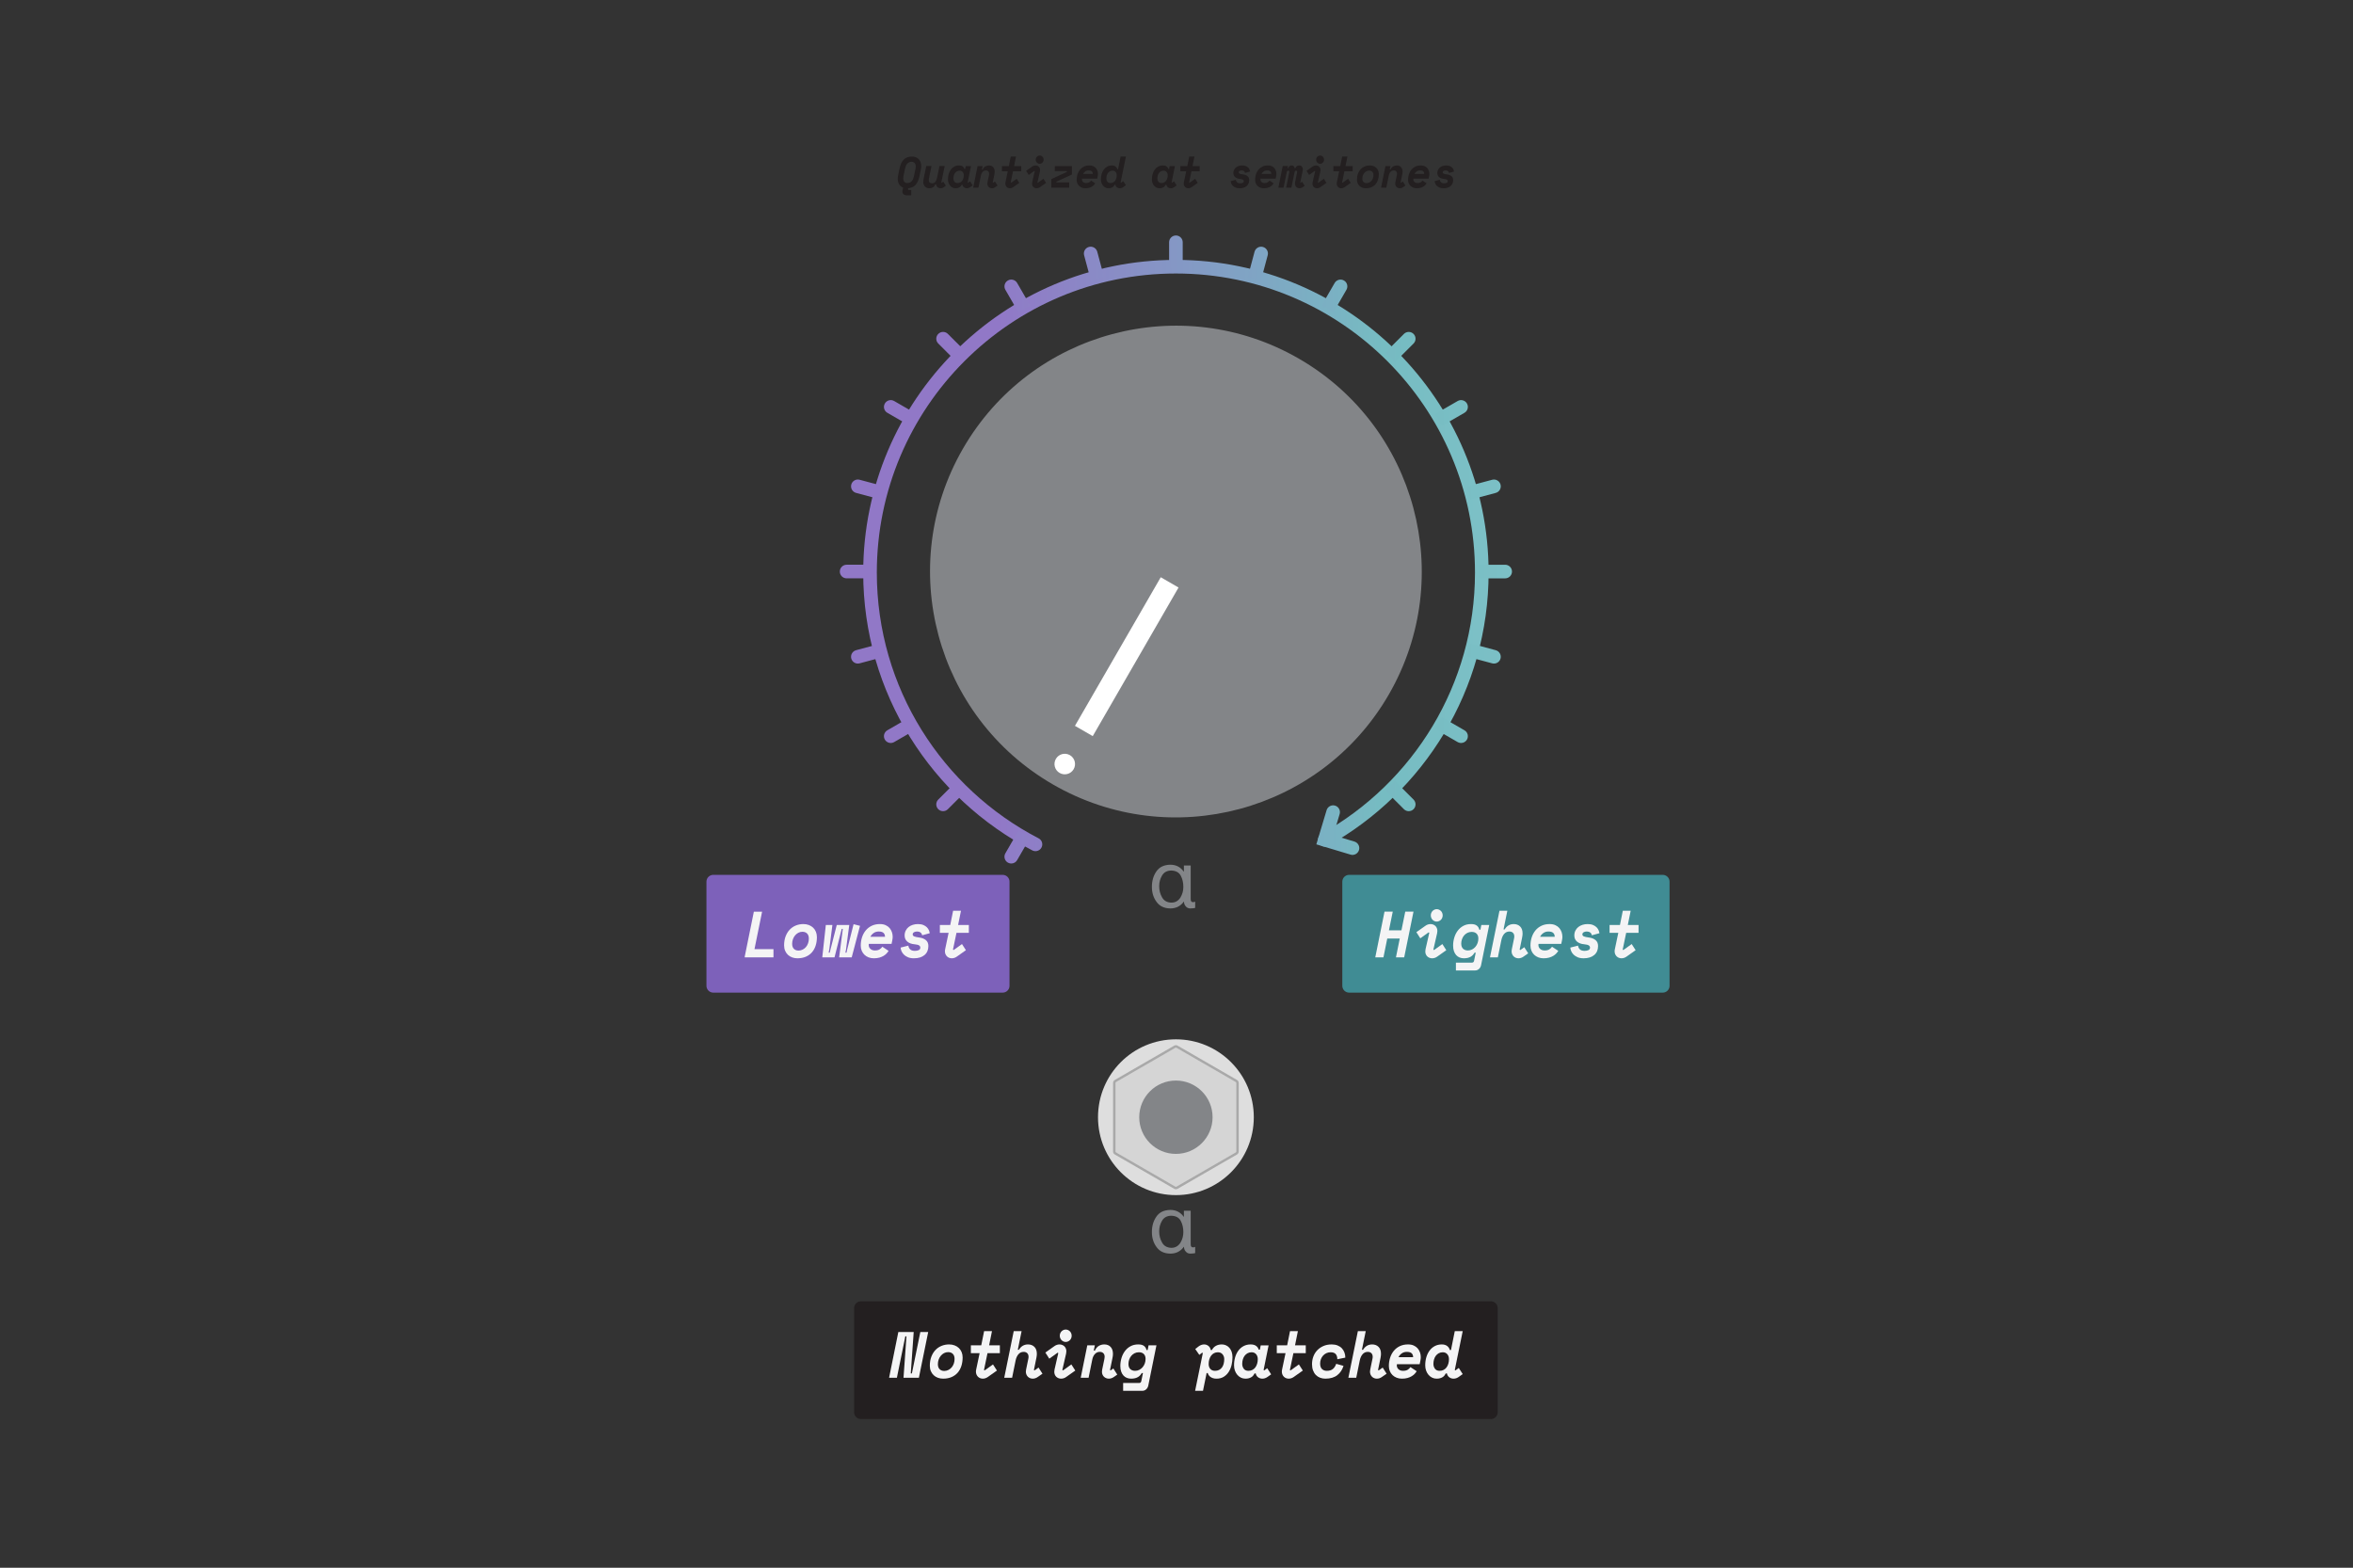 <?xml version="1.0" encoding="UTF-8" standalone="no"?>
<!DOCTYPE svg PUBLIC "-//W3C//DTD SVG 1.1//EN" "http://www.w3.org/Graphics/SVG/1.1/DTD/svg11.dtd">
<svg width="100%" height="100%" viewBox="0 0 1801 1200" version="1.1" xmlns="http://www.w3.org/2000/svg" xmlns:xlink="http://www.w3.org/1999/xlink" xml:space="preserve" xmlns:serif="http://www.serif.com/" style="fill-rule:evenodd;clip-rule:evenodd;stroke-linecap:round;stroke-miterlimit:10;">
    <rect x="0" y="0" width="1801" height="1200" fill="#333333" stroke="none"/>
    <rect id="_8---Coarse" serif:id="8 - Coarse" x="0.045" y="0" width="1800" height="1200" style="fill:none;"/>
    <g id="_8---Coarse1" serif:id="8 - Coarse">
        <path d="M1035.19,649.148l-21.165,-6.35l6.351,-21.165" style="fill:none;stroke:url(#_Linear1);stroke-width:10.42px;"/>
        <path d="M792.55,646.29c-75.201,-38.973 -126.636,-117.535 -126.636,-208.015c-0,-129.22 104.91,-234.131 234.131,-234.131c129.22,-0 234.131,104.911 234.131,234.131c-0,87.855 -48.494,164.473 -120.152,204.523" style="fill:none;stroke:url(#_Linear2);stroke-width:10.42px;stroke-linejoin:round;stroke-miterlimit:1.5;"/>
        <g id="Large-MXR" serif:id="Large MXR">
            <path d="M805.948,600.452c-89.95,-51.933 -120.816,-167.125 -68.883,-257.076c51.933,-89.951 167.125,-120.817 257.076,-68.883c89.951,51.933 120.816,167.125 68.883,257.075c-51.933,89.951 -167.125,120.817 -257.076,68.884Z" style="fill:rgb(131,133,136);"/>
            <path d="M822.773,555.582l13.621,7.865l65.671,-113.746l-13.621,-7.864l-65.671,113.745Z" style="fill:white;"/>
            <path d="M811.041,591.632c-3.759,-2.17 -5.049,-6.984 -2.879,-10.743c2.17,-3.759 6.984,-5.049 10.743,-2.879c3.759,2.171 5.049,6.984 2.878,10.743c-2.17,3.759 -6.983,5.049 -10.742,2.879Z" style="fill:white;"/>
        </g>
        <path d="M668.094,442.68l-20.077,0c-2.875,0 -5.208,-2.333 -5.208,-5.208c-0,-2.874 2.333,-5.208 5.208,-5.208l20.077,-0c-0.038,1.731 -0.058,3.467 -0.058,5.208c0,1.741 0.02,3.477 0.058,5.208Zm6.515,-60.221l-19.352,-5.186c-2.777,-0.744 -4.427,-3.602 -3.683,-6.378c0.744,-2.777 3.602,-4.427 6.379,-3.683l19.349,5.184c-0.97,3.324 -1.869,6.679 -2.693,10.063Zm21.949,-56.456l-17.38,-10.034c-2.489,-1.437 -3.343,-4.625 -1.906,-7.115c1.437,-2.489 4.625,-3.344 7.115,-1.906l17.39,10.04c-1.805,2.962 -3.545,5.968 -5.219,9.015Zm35.822,-48.83l-14.229,-14.229c-2.032,-2.032 -2.032,-5.333 0,-7.365c2.033,-2.033 5.333,-2.033 7.366,-0l14.229,14.229c-2.51,2.4 -4.965,4.856 -7.366,7.365Zm47.181,-37.968l-10.041,-17.391c-1.437,-2.49 -0.583,-5.678 1.907,-7.115c2.489,-1.437 5.677,-0.583 7.114,1.907l10.034,17.379c-3.047,1.674 -6.052,3.415 -9.014,5.22Zm55.408,-24.475l-5.185,-19.35c-0.744,-2.777 0.907,-5.635 3.683,-6.379c2.777,-0.744 5.635,0.906 6.379,3.683l5.186,19.353c-3.384,0.824 -6.739,1.722 -10.063,2.693Zm59.867,-9.209l0,-20.077c0,-2.874 2.334,-5.208 5.209,-5.208c2.874,0 5.208,2.334 5.208,5.208l0,20.077c-1.731,-0.038 -3.468,-0.057 -5.208,-0.057c-1.741,-0 -3.477,0.019 -5.209,0.057Zm60.222,6.516l5.185,-19.353c0.744,-2.777 3.603,-4.427 6.379,-3.683c2.777,0.744 4.427,3.602 3.683,6.379l-5.185,19.35c-3.324,-0.971 -6.678,-1.869 -10.062,-2.693Zm56.456,21.948l10.034,-17.379c1.437,-2.49 4.625,-3.344 7.115,-1.907c2.489,1.437 3.343,4.625 1.906,7.115l-10.04,17.391c-2.962,-1.805 -5.968,-3.546 -9.015,-5.22Zm48.829,35.823l14.229,-14.229c2.033,-2.033 5.333,-2.033 7.366,-0c2.033,2.032 2.033,5.333 0,7.365l-14.229,14.229c-2.4,-2.509 -4.856,-4.965 -7.366,-7.365Zm37.969,47.18l17.391,-10.04c2.489,-1.438 5.677,-0.583 7.115,1.906c1.437,2.49 0.583,5.678 -1.907,7.115l-17.379,10.034c-1.674,-3.047 -3.415,-6.053 -5.22,-9.015Zm24.475,55.408l19.35,-5.184c2.776,-0.744 5.635,0.906 6.379,3.683c0.744,2.776 -0.907,5.634 -3.683,6.378l-19.353,5.186c-0.824,-3.384 -1.722,-6.739 -2.693,-10.063Zm9.209,59.868l20.076,-0c2.875,-0 5.209,2.334 5.209,5.208c-0,2.875 -2.334,5.208 -5.209,5.208l-20.076,0c0.038,-1.731 0.057,-3.467 0.057,-5.208c0,-1.741 -0.019,-3.477 -0.057,-5.208Zm-6.516,60.221l19.353,5.186c2.776,0.744 4.427,3.602 3.683,6.379c-0.744,2.776 -3.603,4.427 -6.379,3.683l-19.35,-5.185c0.971,-3.324 1.869,-6.679 2.693,-10.063Zm-21.948,56.456l17.379,10.034c2.49,1.438 3.344,4.626 1.907,7.115c-1.438,2.49 -4.626,3.344 -7.115,1.907l-17.391,-10.041c1.805,-2.962 3.546,-5.967 5.22,-9.015Zm-35.823,48.83l14.229,14.229c2.033,2.032 2.033,5.333 0,7.365c-2.033,2.033 -5.333,2.033 -7.366,0l-14.229,-14.228c2.51,-2.401 4.966,-4.857 7.366,-7.366Zm-279.134,43.188l-10.034,17.38c-1.437,2.489 -4.625,3.343 -7.114,1.906c-2.49,-1.437 -3.344,-4.625 -1.907,-7.115l10.041,-17.39c2.962,1.805 5.967,3.545 9.014,5.219Zm-48.829,-35.822l-14.229,14.228c-2.033,2.033 -5.333,2.033 -7.366,0c-2.032,-2.032 -2.032,-5.333 0,-7.365l14.229,-14.229c2.401,2.509 4.856,4.965 7.366,7.366Zm-37.969,-47.181l-17.39,10.041c-2.49,1.437 -5.678,0.583 -7.115,-1.907c-1.437,-2.489 -0.583,-5.677 1.906,-7.115l17.38,-10.034c1.674,3.048 3.414,6.053 5.219,9.015Zm-24.475,-55.408l-19.349,5.185c-2.777,0.744 -5.635,-0.907 -6.379,-3.683c-0.744,-2.777 0.906,-5.635 3.683,-6.379l19.352,-5.186c0.824,3.384 1.723,6.739 2.693,10.063Z" style="fill:url(#_Linear3);"/>
        <g>
            <rect x="545.928" y="674.85" width="221.544" height="79.707" style="fill:rgb(125,97,186);stroke:rgb(125,97,186);stroke-width:10.42px;stroke-linejoin:round;stroke-miterlimit:1.5;"/>
            <path d="M570.026,732.204l6.982,-34.4l6.312,-0l-5.834,28.7l14.538,-0l0,6.3l-21.998,-0l-0,-0.6Z" style="fill:rgb(244,244,245);fill-rule:nonzero;"/>
            <path d="M625.261,717.304c0,2.333 -0.318,4.491 -0.956,6.475c-0.638,1.983 -1.578,3.691 -2.822,5.125c-1.243,1.433 -2.797,2.558 -4.662,3.375c-1.865,0.816 -4.025,1.225 -6.48,1.225c-1.403,-0 -2.718,-0.217 -3.946,-0.65c-1.227,-0.434 -2.303,-1.075 -3.228,-1.925c-0.925,-0.85 -1.658,-1.892 -2.2,-3.125c-0.542,-1.234 -0.813,-2.634 -0.813,-4.2c0,-2.567 0.383,-4.859 1.148,-6.875c0.765,-2.017 1.809,-3.725 3.132,-5.125c1.324,-1.4 2.886,-2.467 4.687,-3.2c1.801,-0.734 3.738,-1.1 5.811,-1.1c1.498,-0 2.885,0.241 4.16,0.725c1.276,0.483 2.367,1.158 3.276,2.025c0.909,0.866 1.618,1.916 2.128,3.15c0.51,1.233 0.765,2.6 0.765,4.1Zm-14.012,10.3c1.148,-0.034 2.208,-0.3 3.18,-0.8c0.973,-0.5 1.802,-1.159 2.487,-1.975c0.686,-0.817 1.22,-1.775 1.602,-2.875c0.383,-1.1 0.574,-2.267 0.574,-3.5c0,-1.734 -0.446,-3.042 -1.339,-3.925c-0.893,-0.884 -2.088,-1.325 -3.587,-1.325c-1.147,-0 -2.199,0.258 -3.156,0.775c-0.956,0.516 -1.785,1.2 -2.487,2.05c-0.701,0.85 -1.243,1.825 -1.626,2.925c-0.382,1.1 -0.574,2.25 -0.574,3.45c0,1.7 0.447,2.991 1.339,3.875c0.893,0.883 2.089,1.325 3.587,1.325Z" style="fill:rgb(244,244,245);fill-rule:nonzero;"/>
            <path d="M634.778,726.504l-0.526,2.7l0.861,-0l0.526,-2.4l4.83,-18.8l9.565,-0l-2.487,18.8l-0.478,2.4l0.861,-0l0.574,-2.7l4.83,-19.1l4.926,1.25l-6.361,24.15l-9.612,-0l2.821,-21.8l-0.861,-0l-5.499,21.8l-9.374,-0l2.726,-24.8l5.022,-0l-2.344,18.5Z" style="fill:rgb(244,244,245);fill-rule:nonzero;"/>
            <path d="M665.003,722.454c-0.064,0.266 -0.096,0.55 -0.096,0.85c-0,1.2 0.438,2.2 1.315,3c0.877,0.8 2.033,1.2 3.467,1.2c1.499,-0 2.694,-0.284 3.587,-0.85c0.893,-0.567 1.578,-1.234 2.056,-2l4.783,3.15c-0.383,0.666 -0.885,1.333 -1.507,2c-0.621,0.666 -1.387,1.275 -2.295,1.825c-0.909,0.55 -1.977,1 -3.204,1.35c-1.228,0.35 -2.655,0.525 -4.28,0.525c-1.467,-0 -2.814,-0.242 -4.042,-0.725c-1.227,-0.484 -2.279,-1.15 -3.156,-2c-0.877,-0.85 -1.562,-1.867 -2.056,-3.05c-0.494,-1.184 -0.742,-2.492 -0.742,-3.925c0,-2.267 0.327,-4.4 0.981,-6.4c0.653,-2 1.602,-3.75 2.845,-5.25c1.244,-1.5 2.774,-2.684 4.591,-3.55c1.818,-0.867 3.906,-1.3 6.265,-1.3c1.658,-0 3.101,0.275 4.328,0.825c1.228,0.55 2.24,1.283 3.037,2.2c0.797,0.916 1.395,1.958 1.793,3.125c0.399,1.166 0.598,2.366 0.598,3.6c0,0.4 -0.024,0.808 -0.072,1.225c-0.047,0.416 -0.135,0.958 -0.263,1.625l-0.526,2.55l-17.407,-0Zm7.556,-9.45c-1.499,-0 -2.798,0.391 -3.898,1.175c-1.1,0.783 -1.921,1.741 -2.463,2.875l11.191,-0c-0,-1.267 -0.375,-2.259 -1.124,-2.975c-0.749,-0.717 -1.985,-1.075 -3.706,-1.075Z" style="fill:rgb(244,244,245);fill-rule:nonzero;"/>
            <path d="M701.779,713.004c-0.351,-0 -0.71,0.041 -1.076,0.125c-0.367,0.083 -0.71,0.208 -1.028,0.375c-0.319,0.166 -0.582,0.391 -0.79,0.675c-0.207,0.283 -0.31,0.625 -0.31,1.025c-0,0.7 0.382,1.216 1.147,1.55c0.766,0.333 2.073,0.616 3.922,0.85c2.072,0.266 3.746,0.925 5.021,1.975c1.276,1.05 1.913,2.558 1.913,4.525c0,2.933 -0.98,5.233 -2.941,6.9c-1.961,1.666 -4.679,2.5 -8.154,2.5c-1.753,-0 -3.26,-0.267 -4.519,-0.8c-1.259,-0.534 -2.296,-1.2 -3.109,-2c-0.813,-0.8 -1.426,-1.684 -1.841,-2.65c-0.414,-0.967 -0.637,-1.884 -0.669,-2.75l5.93,-1.5c0.095,1.1 0.542,2.041 1.339,2.825c0.797,0.783 2.008,1.175 3.634,1.175c1.116,-0 2.089,-0.184 2.918,-0.55c0.829,-0.367 1.243,-1.017 1.243,-1.95c0,-0.7 -0.319,-1.259 -0.956,-1.675c-0.638,-0.417 -1.818,-0.709 -3.539,-0.875c-2.296,-0.2 -4.121,-0.884 -5.476,-2.05c-1.355,-1.167 -2.033,-2.717 -2.033,-4.65c0,-1.4 0.279,-2.65 0.837,-3.75c0.558,-1.1 1.3,-2.017 2.224,-2.75c0.925,-0.734 2.001,-1.292 3.228,-1.675c1.228,-0.384 2.511,-0.575 3.85,-0.575c1.658,-0 3.045,0.233 4.161,0.7c1.115,0.466 2.024,1.05 2.726,1.75c0.701,0.7 1.219,1.458 1.554,2.275c0.335,0.816 0.55,1.575 0.645,2.275l-5.834,1.6c-0.128,-0.9 -0.526,-1.609 -1.196,-2.125c-0.669,-0.517 -1.61,-0.775 -2.821,-0.775Z" style="fill:rgb(244,244,245);fill-rule:nonzero;"/>
            <path d="M726.073,714.004l-6.695,-0l-0,-6l7.938,-0l2.2,-10.9l6.026,-0l-2.2,10.9l8.226,-0l-0,6l-9.469,-0l-2.678,12.85l0.478,0.35l6.408,-4.6l3.013,4.7l-6.934,4.9c-1.212,0.866 -2.503,1.3 -3.874,1.3c-0.701,-0 -1.371,-0.125 -2.009,-0.375c-0.637,-0.25 -1.195,-0.609 -1.673,-1.075c-0.479,-0.467 -0.861,-1.034 -1.148,-1.7c-0.287,-0.667 -0.431,-1.417 -0.431,-2.25c0,-0.267 0.016,-0.509 0.048,-0.725c0.032,-0.217 0.08,-0.509 0.144,-0.875l2.63,-12.5Z" style="fill:rgb(244,244,245);fill-rule:nonzero;"/>
        </g>
        <g>
            <rect x="1032.62" y="674.85" width="240.06" height="79.707" style="fill:rgb(64,140,148);stroke:rgb(64,140,148);stroke-width:10.42px;stroke-linejoin:round;stroke-miterlimit:1.5;"/>
            <path d="M1059.71,697.804l6.313,-0l-2.917,14.3l9.564,-0l2.918,-14.3l6.312,-0l-7.125,35l-6.313,-0l2.917,-14.4l-9.564,-0l-2.918,14.4l-6.264,-0l7.077,-35Z" style="fill:rgb(244,244,245);fill-rule:nonzero;"/>
            <path d="M1100.07,732.204c-0.637,0.466 -1.291,0.8 -1.961,1c-0.669,0.2 -1.323,0.3 -1.96,0.3c-0.702,-0 -1.371,-0.125 -2.009,-0.375c-0.637,-0.25 -1.195,-0.6 -1.674,-1.05c-0.478,-0.45 -0.853,-1 -1.124,-1.65c-0.271,-0.65 -0.406,-1.375 -0.406,-2.175c-0,-0.634 0.064,-1.217 0.191,-1.75l2.87,-12.55l-0.479,-0.35l-6.408,4.6l-3.013,-4.7l6.935,-4.9c0.637,-0.467 1.291,-0.8 1.96,-1c0.67,-0.2 1.324,-0.3 1.961,-0.3c0.702,-0 1.371,0.125 2.009,0.375c0.637,0.25 1.195,0.6 1.674,1.05c0.478,0.45 0.852,1 1.123,1.65c0.271,0.65 0.407,1.375 0.407,2.175c-0,0.633 -0.064,1.216 -0.191,1.75l-2.87,12.55l0.478,0.35l6.409,-4.6l3.013,4.7l-6.935,4.9Zm4.161,-31.55c-0,0.666 -0.12,1.291 -0.359,1.875c-0.239,0.583 -0.566,1.083 -0.98,1.5c-0.415,0.416 -0.901,0.75 -1.459,1c-0.558,0.25 -1.14,0.375 -1.745,0.375c-0.638,-0 -1.228,-0.125 -1.77,-0.375c-0.542,-0.25 -1.02,-0.584 -1.435,-1c-0.414,-0.417 -0.741,-0.917 -0.98,-1.5c-0.239,-0.584 -0.359,-1.209 -0.359,-1.875c0,-0.667 0.12,-1.292 0.359,-1.875c0.239,-0.584 0.566,-1.084 0.98,-1.5c0.415,-0.417 0.893,-0.75 1.435,-1c0.542,-0.25 1.132,-0.375 1.77,-0.375c0.605,-0 1.187,0.125 1.745,0.375c0.558,0.25 1.044,0.583 1.459,1c0.414,0.416 0.741,0.916 0.98,1.5c0.239,0.583 0.359,1.208 0.359,1.875Z" style="fill:rgb(244,244,245);fill-rule:nonzero;"/>
            <path d="M1129.53,729.204l-0.86,-0c-0.351,0.566 -0.75,1.108 -1.196,1.625c-0.446,0.516 -0.988,0.975 -1.626,1.375c-0.638,0.4 -1.403,0.716 -2.296,0.95c-0.892,0.233 -1.928,0.35 -3.108,0.35c-1.148,-0 -2.224,-0.2 -3.228,-0.6c-1.004,-0.4 -1.873,-1 -2.606,-1.8c-0.734,-0.8 -1.316,-1.809 -1.746,-3.025c-0.43,-1.217 -0.646,-2.642 -0.646,-4.275c0,-2.067 0.295,-4.092 0.885,-6.075c0.59,-1.984 1.459,-3.75 2.606,-5.3c1.148,-1.55 2.575,-2.792 4.281,-3.725c1.705,-0.934 3.69,-1.4 5.954,-1.4c1.944,-0 3.419,0.391 4.423,1.175c1.005,0.783 1.634,1.825 1.889,3.125l0.861,-0l0.718,-3.6l6.025,-0l-6.265,30.9c-0.255,1.133 -0.797,2.066 -1.626,2.8c-0.829,0.733 -1.785,1.1 -2.869,1.1l-14.73,-0l0,-6l12.339,-0c0.861,-0 1.387,-0.5 1.578,-1.5l1.243,-6.1Zm-5.978,-1.7c1.148,-0 2.208,-0.25 3.181,-0.75c0.972,-0.5 1.817,-1.167 2.534,-2c0.718,-0.834 1.276,-1.8 1.674,-2.9c0.399,-1.1 0.598,-2.25 0.598,-3.45c-0,-1.6 -0.446,-2.85 -1.339,-3.75c-0.893,-0.9 -2.152,-1.35 -3.778,-1.35c-1.212,-0 -2.312,0.25 -3.3,0.75c-0.988,0.5 -1.825,1.158 -2.511,1.975c-0.685,0.816 -1.219,1.766 -1.602,2.85c-0.382,1.083 -0.574,2.191 -0.574,3.325c0,1.766 0.471,3.091 1.411,3.975c0.941,0.883 2.176,1.325 3.706,1.325Z" style="fill:rgb(244,244,245);fill-rule:nonzero;"/>
            <path d="M1158.85,718.404c0.064,-0.367 0.112,-0.659 0.144,-0.875c0.031,-0.217 0.047,-0.459 0.047,-0.725c0,-1.2 -0.334,-2.134 -1.004,-2.8c-0.669,-0.667 -1.578,-1 -2.726,-1c-1.626,-0 -2.957,0.6 -3.993,1.8c-1.036,1.2 -1.762,2.8 -2.176,4.8l-2.678,13.2l-6.026,-0l7.269,-35.7l6.026,-0l-2.917,14.3l0.861,-0c1.626,-2.734 3.953,-4.1 6.982,-4.1c1.977,-0 3.595,0.616 4.854,1.85c1.259,1.233 1.889,3.033 1.889,5.4c-0,0.466 -0.032,0.941 -0.096,1.425c-0.064,0.483 -0.143,0.991 -0.239,1.525l-1.913,9.35l0.478,0.35l3.061,-2.2l3.013,4.7l-3.587,2.5c-1.211,0.866 -2.502,1.3 -3.873,1.3c-0.702,-0 -1.371,-0.125 -2.009,-0.375c-0.638,-0.25 -1.196,-0.609 -1.674,-1.075c-0.478,-0.467 -0.861,-1.034 -1.148,-1.7c-0.287,-0.667 -0.43,-1.417 -0.43,-2.25c-0,-0.434 0.064,-0.967 0.191,-1.6l1.674,-8.1Z" style="fill:rgb(244,244,245);fill-rule:nonzero;"/>
            <path d="M1177.6,722.454c-0.064,0.266 -0.096,0.55 -0.096,0.85c0,1.2 0.439,2.2 1.315,3c0.877,0.8 2.033,1.2 3.468,1.2c1.498,-0 2.694,-0.284 3.586,-0.85c0.893,-0.567 1.578,-1.234 2.057,-2l4.782,3.15c-0.383,0.666 -0.885,1.333 -1.506,2c-0.622,0.666 -1.387,1.275 -2.296,1.825c-0.909,0.55 -1.977,1 -3.204,1.35c-1.228,0.35 -2.654,0.525 -4.28,0.525c-1.467,-0 -2.814,-0.242 -4.041,-0.725c-1.228,-0.484 -2.28,-1.15 -3.157,-2c-0.876,-0.85 -1.562,-1.867 -2.056,-3.05c-0.494,-1.184 -0.741,-2.492 -0.741,-3.925c-0,-2.267 0.326,-4.4 0.98,-6.4c0.654,-2 1.602,-3.75 2.846,-5.25c1.243,-1.5 2.773,-2.684 4.591,-3.55c1.817,-0.867 3.905,-1.3 6.264,-1.3c1.658,-0 3.101,0.275 4.328,0.825c1.228,0.55 2.24,1.283 3.037,2.2c0.797,0.916 1.395,1.958 1.794,3.125c0.398,1.166 0.597,2.366 0.597,3.6c0,0.4 -0.024,0.808 -0.071,1.225c-0.048,0.416 -0.136,0.958 -0.263,1.625l-0.526,2.55l-17.408,-0Zm7.556,-9.45c-1.499,-0 -2.798,0.391 -3.898,1.175c-1.1,0.783 -1.921,1.741 -2.463,2.875l11.191,-0c0,-1.267 -0.375,-2.259 -1.124,-2.975c-0.749,-0.717 -1.984,-1.075 -3.706,-1.075Z" style="fill:rgb(244,244,245);fill-rule:nonzero;"/>
            <path d="M1214.37,713.004c-0.351,-0 -0.709,0.041 -1.076,0.125c-0.367,0.083 -0.709,0.208 -1.028,0.375c-0.319,0.166 -0.582,0.391 -0.789,0.675c-0.208,0.283 -0.311,0.625 -0.311,1.025c-0,0.7 0.382,1.216 1.148,1.55c0.765,0.333 2.072,0.616 3.921,0.85c2.072,0.266 3.746,0.925 5.022,1.975c1.275,1.05 1.912,2.558 1.912,4.525c0,2.933 -0.98,5.233 -2.941,6.9c-1.96,1.666 -4.678,2.5 -8.154,2.5c-1.753,-0 -3.259,-0.267 -4.519,-0.8c-1.259,-0.534 -2.295,-1.2 -3.108,-2c-0.813,-0.8 -1.427,-1.684 -1.842,-2.65c-0.414,-0.967 -0.637,-1.884 -0.669,-2.75l5.93,-1.5c0.096,1.1 0.542,2.041 1.339,2.825c0.797,0.783 2.009,1.175 3.635,1.175c1.116,-0 2.088,-0.184 2.917,-0.55c0.829,-0.367 1.243,-1.017 1.243,-1.95c0,-0.7 -0.319,-1.259 -0.956,-1.675c-0.638,-0.417 -1.817,-0.709 -3.539,-0.875c-2.296,-0.2 -4.121,-0.884 -5.476,-2.05c-1.355,-1.167 -2.032,-2.717 -2.032,-4.65c-0,-1.4 0.279,-2.65 0.837,-3.75c0.557,-1.1 1.299,-2.017 2.223,-2.75c0.925,-0.734 2.001,-1.292 3.228,-1.675c1.228,-0.384 2.511,-0.575 3.85,-0.575c1.658,-0 3.045,0.233 4.161,0.7c1.116,0.466 2.024,1.05 2.726,1.75c0.701,0.7 1.219,1.458 1.554,2.275c0.335,0.816 0.55,1.575 0.646,2.275l-5.835,1.6c-0.127,-0.9 -0.526,-1.609 -1.195,-2.125c-0.67,-0.517 -1.61,-0.775 -2.822,-0.775Z" style="fill:rgb(244,244,245);fill-rule:nonzero;"/>
            <path d="M1238.67,714.004l-6.695,-0l-0,-6l7.939,-0l2.2,-10.9l6.025,-0l-2.2,10.9l8.226,-0l-0,6l-9.469,-0l-2.678,12.85l0.478,0.35l6.408,-4.6l3.013,4.7l-6.934,4.9c-1.212,0.866 -2.503,1.3 -3.874,1.3c-0.701,-0 -1.371,-0.125 -2.008,-0.375c-0.638,-0.25 -1.196,-0.609 -1.674,-1.075c-0.478,-0.467 -0.861,-1.034 -1.148,-1.7c-0.287,-0.667 -0.43,-1.417 -0.43,-2.25c-0,-0.267 0.016,-0.509 0.047,-0.725c0.032,-0.217 0.08,-0.509 0.144,-0.875l2.63,-12.5Z" style="fill:rgb(244,244,245);fill-rule:nonzero;"/>
        </g>
        <path d="M688.427,129.371c0.658,-3.289 1.758,-5.7 3.299,-7.234c1.541,-1.533 3.661,-2.3 6.361,-2.3c1.126,0 2.125,0.184 2.997,0.55c0.871,0.367 1.604,0.878 2.2,1.534c0.595,0.655 1.046,1.428 1.355,2.316c0.308,0.889 0.462,1.845 0.462,2.867c-0,0.378 -0.016,0.756 -0.048,1.133c-0.032,0.378 -0.09,0.756 -0.175,1.134l-1.052,5.2c-0.617,3.089 -1.626,5.4 -3.029,6.933c-1.403,1.533 -3.295,2.389 -5.675,2.567l-0.096,0.433c-0.021,0.111 -0.032,0.211 -0.032,0.3c0,0.422 0.234,0.633 0.702,0.633l1.785,0l0,4l-3.794,0c-0.893,0 -1.615,-0.261 -2.168,-0.783c-0.553,-0.522 -0.829,-1.194 -0.829,-2.017c0,-0.177 0.011,-0.344 0.032,-0.5c0.021,-0.155 0.053,-0.322 0.096,-0.5l0.446,-2.033c-1.339,-0.511 -2.359,-1.367 -3.061,-2.567c-0.701,-1.2 -1.052,-2.6 -1.052,-4.2c0,-0.377 0.016,-0.755 0.048,-1.133c0.032,-0.378 0.09,-0.755 0.175,-1.133l1.053,-5.2Zm6.121,10.733c0.723,0 1.36,-0.139 1.913,-0.417c0.552,-0.277 1.036,-0.65 1.45,-1.116c0.415,-0.467 0.755,-1.022 1.021,-1.667c0.265,-0.644 0.473,-1.333 0.621,-2.067l1.18,-5.733c0.064,-0.355 0.112,-0.661 0.144,-0.917c0.031,-0.255 0.047,-0.505 0.047,-0.75c0,-1.133 -0.281,-2.016 -0.845,-2.65c-0.563,-0.633 -1.355,-0.95 -2.375,-0.95c-0.722,0 -1.36,0.139 -1.913,0.417c-0.552,0.278 -1.036,0.65 -1.45,1.117c-0.415,0.466 -0.755,1.022 -1.021,1.666c-0.265,0.645 -0.472,1.334 -0.621,2.067l-1.18,5.733c-0.127,0.6 -0.191,1.156 -0.191,1.667c-0,1.133 0.281,2.017 0.845,2.65c0.563,0.633 1.355,0.95 2.375,0.95Z" style="fill:rgb(35,31,32);fill-rule:nonzero;"/>
        <path d="M712.976,127.104l-1.977,9.6c-0.085,0.378 -0.127,0.745 -0.127,1.1c-0,0.845 0.223,1.472 0.669,1.883c0.446,0.412 1.042,0.617 1.786,0.617c1.126,0 1.992,-0.383 2.598,-1.15c0.606,-0.767 1.057,-1.85 1.355,-3.25l1.785,-8.8l4.017,0l-2.614,12.6l0.351,0.2l1.148,-0.867l2.008,3.067l-1.498,1.133c-0.404,0.312 -0.824,0.534 -1.26,0.667c-0.435,0.133 -0.866,0.2 -1.291,0.2c-0.871,0 -1.636,-0.261 -2.295,-0.783c-0.659,-0.522 -1.031,-1.284 -1.116,-2.284l-0.574,0c-0.468,1.134 -1.1,1.928 -1.897,2.384c-0.797,0.455 -1.695,0.683 -2.694,0.683c-1.382,0 -2.508,-0.439 -3.38,-1.317c-0.871,-0.877 -1.307,-2.105 -1.307,-3.683c0,-0.555 0.064,-1.155 0.191,-1.8l2.105,-10.2l4.017,0Z" style="fill:rgb(35,31,32);fill-rule:nonzero;"/>
        <path d="M740.65,139.671l0.318,0.233l1.531,-1.133l2.008,3.133l-1.881,1.333c-0.829,0.578 -1.7,0.867 -2.614,0.867c-0.808,0 -1.53,-0.233 -2.168,-0.7c-0.638,-0.467 -1.042,-1.122 -1.212,-1.967l-0.573,0c-0.192,0.378 -0.415,0.728 -0.67,1.05c-0.255,0.323 -0.569,0.6 -0.941,0.834c-0.371,0.233 -0.807,0.422 -1.307,0.566c-0.499,0.145 -1.089,0.217 -1.769,0.217c-0.829,0 -1.594,-0.172 -2.296,-0.517c-0.701,-0.344 -1.312,-0.822 -1.833,-1.433c-0.521,-0.611 -0.93,-1.328 -1.227,-2.15c-0.298,-0.822 -0.447,-1.722 -0.447,-2.7c0,-1.489 0.192,-2.878 0.574,-4.167c0.383,-1.288 0.935,-2.416 1.658,-3.383c0.723,-0.967 1.61,-1.728 2.662,-2.283c1.052,-0.556 2.237,-0.834 3.555,-0.834c1.169,0 2.094,0.245 2.774,0.734c0.68,0.489 1.137,1.133 1.371,1.933l0.574,0l0.446,-2.2l4.017,0l-2.55,12.567Zm-7.716,0.433c0.765,0 1.445,-0.161 2.041,-0.483c0.595,-0.322 1.089,-0.75 1.482,-1.284c0.393,-0.533 0.696,-1.161 0.909,-1.883c0.212,-0.722 0.319,-1.483 0.319,-2.283c-0,-1.045 -0.287,-1.895 -0.861,-2.55c-0.574,-0.656 -1.339,-0.984 -2.296,-0.984c-0.765,0 -1.445,0.162 -2.04,0.484c-0.595,0.322 -1.095,0.75 -1.499,1.283c-0.404,0.533 -0.712,1.161 -0.924,1.883c-0.213,0.723 -0.319,1.484 -0.319,2.284c-0,0.933 0.26,1.755 0.781,2.466c0.521,0.712 1.323,1.067 2.407,1.067Z" style="fill:rgb(35,31,32);fill-rule:nonzero;"/>
        <path d="M756.973,134.037c0.085,-0.422 0.128,-0.777 0.128,-1.066c-0,-0.8 -0.223,-1.422 -0.67,-1.867c-0.446,-0.444 -1.052,-0.667 -1.817,-0.667c-0.956,0 -1.775,0.356 -2.455,1.067c-0.68,0.711 -1.137,1.667 -1.371,2.867l-1.881,9.266l-4.017,0l3.348,-16.533l3.857,0l-0.542,2.667l0.574,-0c0.51,-1.111 1.185,-1.911 2.025,-2.4c0.839,-0.489 1.769,-0.734 2.789,-0.734c1.339,0 2.407,0.423 3.205,1.267c0.797,0.845 1.195,2.033 1.195,3.567c0,0.355 -0.021,0.683 -0.064,0.983c-0.042,0.3 -0.095,0.628 -0.159,0.983l-1.275,6.234l0.318,0.233l1.371,-1l2.009,3.133l-1.722,1.2c-0.807,0.578 -1.668,0.867 -2.582,0.867c-0.468,0 -0.914,-0.083 -1.339,-0.25c-0.425,-0.167 -0.797,-0.4 -1.116,-0.7c-0.319,-0.3 -0.574,-0.667 -0.765,-1.1c-0.191,-0.433 -0.287,-0.928 -0.287,-1.483c-0,-0.289 0.032,-0.622 0.096,-1l1.147,-5.534Z" style="fill:rgb(35,31,32);fill-rule:nonzero;"/>
        <path d="M771.352,131.104l-4.463,0l-0,-4l5.292,0l1.467,-7.267l4.017,0l-1.467,7.267l5.484,0l-0,4l-6.313,0l-1.785,8.567l0.319,0.233l4.272,-3.067l2.009,3.134l-4.623,3.266c-0.808,0.578 -1.669,0.867 -2.583,0.867c-0.467,0 -0.914,-0.083 -1.339,-0.25c-0.425,-0.167 -0.797,-0.405 -1.116,-0.717c-0.319,-0.311 -0.574,-0.688 -0.765,-1.133c-0.191,-0.444 -0.287,-0.944 -0.287,-1.5c0,-0.178 0.011,-0.339 0.032,-0.483c0.021,-0.145 0.053,-0.339 0.096,-0.584l1.753,-8.333Z" style="fill:rgb(35,31,32);fill-rule:nonzero;"/>
        <path d="M796.029,143.237c-0.425,0.312 -0.861,0.534 -1.307,0.667c-0.447,0.133 -0.882,0.2 -1.307,0.2c-0.468,0 -0.914,-0.083 -1.339,-0.25c-0.426,-0.167 -0.797,-0.4 -1.116,-0.7c-0.319,-0.3 -0.569,-0.667 -0.75,-1.1c-0.18,-0.433 -0.271,-0.917 -0.271,-1.45c0,-0.422 0.043,-0.811 0.128,-1.167l1.913,-8.366l-0.319,-0.234l-4.272,3.067l-2.009,-3.133l4.623,-3.267c0.425,-0.311 0.861,-0.533 1.307,-0.667c0.447,-0.133 0.882,-0.2 1.308,-0.2c0.467,0 0.914,0.084 1.339,0.25c0.425,0.167 0.797,0.4 1.116,0.7c0.318,0.3 0.568,0.667 0.749,1.1c0.18,0.434 0.271,0.917 0.271,1.45c-0,0.423 -0.043,0.812 -0.128,1.167l-1.913,8.367l0.319,0.233l4.272,-3.067l2.009,3.134l-4.623,3.266Zm2.774,-21.033c-0,0.445 -0.08,0.861 -0.239,1.25c-0.16,0.389 -0.378,0.722 -0.654,1c-0.276,0.278 -0.6,0.5 -0.972,0.667c-0.372,0.166 -0.76,0.25 -1.164,0.25c-0.425,-0 -0.818,-0.084 -1.18,-0.25c-0.361,-0.167 -0.68,-0.389 -0.956,-0.667c-0.276,-0.278 -0.494,-0.611 -0.654,-1c-0.159,-0.389 -0.239,-0.805 -0.239,-1.25c0,-0.444 0.08,-0.861 0.239,-1.25c0.16,-0.389 0.378,-0.722 0.654,-1c0.276,-0.278 0.595,-0.5 0.956,-0.667c0.362,-0.166 0.755,-0.25 1.18,-0.25c0.404,0 0.792,0.084 1.164,0.25c0.372,0.167 0.696,0.389 0.972,0.667c0.276,0.278 0.494,0.611 0.654,1c0.159,0.389 0.239,0.806 0.239,1.25Z" style="fill:rgb(35,31,32);fill-rule:nonzero;"/>
        <path d="M818.378,139.637l0,4l-13.677,0l-0,-6.566l11.924,-5.5l-0,-0.6l-9.278,-0l0,-3.867l13.104,0l-0,6.467l-11.86,5.466l-0,0.6l9.787,0Z" style="fill:rgb(35,31,32);fill-rule:nonzero;"/>
        <path d="M828.198,136.737c-0.042,0.178 -0.064,0.367 -0.064,0.567c0,0.8 0.293,1.467 0.877,2c0.585,0.533 1.355,0.8 2.312,0.8c0.999,0 1.796,-0.189 2.391,-0.567c0.595,-0.377 1.052,-0.822 1.371,-1.333l3.188,2.1c-0.255,0.445 -0.59,0.889 -1.004,1.333c-0.415,0.445 -0.925,0.85 -1.531,1.217c-0.605,0.367 -1.318,0.667 -2.136,0.9c-0.818,0.233 -1.769,0.35 -2.853,0.35c-0.978,0 -1.876,-0.161 -2.694,-0.483c-0.819,-0.322 -1.52,-0.767 -2.105,-1.334c-0.584,-0.566 -1.041,-1.244 -1.37,-2.033c-0.33,-0.789 -0.495,-1.661 -0.495,-2.617c0,-1.511 0.218,-2.933 0.654,-4.266c0.436,-1.334 1.068,-2.5 1.897,-3.5c0.829,-1 1.849,-1.789 3.061,-2.367c1.211,-0.578 2.603,-0.867 4.176,-0.867c1.105,0 2.067,0.184 2.886,0.55c0.818,0.367 1.493,0.856 2.024,1.467c0.531,0.611 0.93,1.306 1.196,2.083c0.265,0.778 0.398,1.578 0.398,2.4c0,0.267 -0.016,0.539 -0.048,0.817c-0.032,0.278 -0.09,0.639 -0.175,1.083l-0.351,1.7l-11.605,0Zm5.038,-6.3c-0.999,0 -1.866,0.262 -2.599,0.784c-0.733,0.522 -1.28,1.161 -1.642,1.916l7.461,0c-0,-0.844 -0.25,-1.505 -0.75,-1.983c-0.499,-0.478 -1.323,-0.717 -2.47,-0.717Z" style="fill:rgb(35,31,32);fill-rule:nonzero;"/>
        <path d="M857.721,139.671l0.319,0.233l1.722,-1.267l2.008,3.134l-2.072,1.466c-0.447,0.312 -0.888,0.534 -1.323,0.667c-0.436,0.133 -0.866,0.2 -1.292,0.2c-0.807,0 -1.53,-0.233 -2.168,-0.7c-0.637,-0.467 -1.041,-1.122 -1.211,-1.967l-0.574,0c-0.191,0.378 -0.414,0.728 -0.669,1.05c-0.256,0.323 -0.569,0.6 -0.941,0.834c-0.372,0.233 -0.808,0.422 -1.307,0.566c-0.5,0.145 -1.089,0.217 -1.77,0.217c-0.829,0 -1.594,-0.172 -2.295,-0.517c-0.702,-0.344 -1.313,-0.822 -1.833,-1.433c-0.521,-0.611 -0.93,-1.328 -1.228,-2.15c-0.297,-0.822 -0.446,-1.722 -0.446,-2.7c-0,-1.489 0.191,-2.878 0.574,-4.167c0.382,-1.288 0.935,-2.416 1.658,-3.383c0.722,-0.967 1.61,-1.728 2.662,-2.283c1.052,-0.556 2.237,-0.834 3.555,-0.834c1.126,0 2.04,0.267 2.741,0.8c0.702,0.534 1.159,1.223 1.371,2.067l0.574,0l1.945,-9.667l4.049,0l-1.977,9.667l-2.072,10.167Zm-7.715,0.433c0.765,0 1.445,-0.161 2.04,-0.483c0.595,-0.322 1.089,-0.75 1.483,-1.284c0.393,-0.533 0.696,-1.161 0.908,-1.883c0.213,-0.722 0.319,-1.483 0.319,-2.283c0,-1.045 -0.287,-1.895 -0.861,-2.55c-0.574,-0.656 -1.339,-0.984 -2.295,-0.984c-0.765,0 -1.446,0.162 -2.041,0.484c-0.595,0.322 -1.094,0.75 -1.498,1.283c-0.404,0.533 -0.712,1.161 -0.925,1.883c-0.212,0.723 -0.319,1.484 -0.319,2.284c0,0.933 0.261,1.755 0.781,2.466c0.521,0.712 1.324,1.067 2.408,1.067Z" style="fill:rgb(35,31,32);fill-rule:nonzero;"/>
        <path d="M896.745,139.671l0.319,0.233l1.53,-1.133l2.009,3.133l-1.881,1.333c-0.829,0.578 -1.701,0.867 -2.615,0.867c-0.807,0 -1.53,-0.233 -2.168,-0.7c-0.637,-0.467 -1.041,-1.122 -1.211,-1.967l-0.574,0c-0.191,0.378 -0.415,0.728 -0.67,1.05c-0.255,0.323 -0.568,0.6 -0.94,0.834c-0.372,0.233 -0.808,0.422 -1.307,0.566c-0.5,0.145 -1.09,0.217 -1.77,0.217c-0.829,0 -1.594,-0.172 -2.295,-0.517c-0.702,-0.344 -1.313,-0.822 -1.834,-1.433c-0.52,-0.611 -0.929,-1.328 -1.227,-2.15c-0.298,-0.822 -0.446,-1.722 -0.446,-2.7c-0,-1.489 0.191,-2.878 0.573,-4.167c0.383,-1.288 0.936,-2.416 1.658,-3.383c0.723,-0.967 1.61,-1.728 2.663,-2.283c1.052,-0.556 2.237,-0.834 3.554,-0.834c1.169,0 2.094,0.245 2.774,0.734c0.68,0.489 1.137,1.133 1.371,1.933l0.574,0l0.446,-2.2l4.017,0l-2.55,12.567Zm-7.716,0.433c0.766,0 1.446,-0.161 2.041,-0.483c0.595,-0.322 1.089,-0.75 1.482,-1.284c0.394,-0.533 0.696,-1.161 0.909,-1.883c0.213,-0.722 0.319,-1.483 0.319,-2.283c-0,-1.045 -0.287,-1.895 -0.861,-2.55c-0.574,-0.656 -1.339,-0.984 -2.295,-0.984c-0.766,0 -1.446,0.162 -2.041,0.484c-0.595,0.322 -1.095,0.75 -1.498,1.283c-0.404,0.533 -0.712,1.161 -0.925,1.883c-0.213,0.723 -0.319,1.484 -0.319,2.284c0,0.933 0.261,1.755 0.781,2.466c0.521,0.712 1.323,1.067 2.407,1.067Z" style="fill:rgb(35,31,32);fill-rule:nonzero;"/>
        <path d="M907.936,131.104l-4.464,0l0,-4l5.293,0l1.466,-7.267l4.017,0l-1.466,7.267l5.483,0l0,4l-6.312,0l-1.786,8.567l0.319,0.233l4.272,-3.067l2.009,3.134l-4.623,3.266c-0.808,0.578 -1.668,0.867 -2.582,0.867c-0.468,0 -0.914,-0.083 -1.339,-0.25c-0.426,-0.167 -0.798,-0.405 -1.116,-0.717c-0.319,-0.311 -0.574,-0.688 -0.766,-1.133c-0.191,-0.444 -0.286,-0.944 -0.286,-1.5c-0,-0.178 0.01,-0.339 0.031,-0.483c0.022,-0.145 0.054,-0.339 0.096,-0.584l1.754,-8.333Z" style="fill:rgb(35,31,32);fill-rule:nonzero;"/>
        <path d="M950.275,130.437c-0.234,0 -0.473,0.028 -0.717,0.084c-0.245,0.055 -0.473,0.139 -0.686,0.25c-0.212,0.111 -0.388,0.261 -0.526,0.45c-0.138,0.189 -0.207,0.416 -0.207,0.683c0,0.467 0.255,0.811 0.765,1.033c0.51,0.223 1.382,0.412 2.615,0.567c1.381,0.178 2.497,0.617 3.347,1.317c0.85,0.7 1.275,1.705 1.275,3.016c0,1.956 -0.653,3.489 -1.96,4.6c-1.307,1.112 -3.119,1.667 -5.436,1.667c-1.169,0 -2.174,-0.178 -3.013,-0.533c-0.84,-0.356 -1.53,-0.8 -2.072,-1.334c-0.542,-0.533 -0.952,-1.122 -1.228,-1.766c-0.276,-0.645 -0.425,-1.256 -0.446,-1.834l3.953,-1c0.064,0.734 0.361,1.362 0.893,1.884c0.531,0.522 1.339,0.783 2.423,0.783c0.744,0 1.392,-0.122 1.945,-0.367c0.552,-0.244 0.829,-0.677 0.829,-1.3c-0,-0.466 -0.213,-0.838 -0.638,-1.116c-0.425,-0.278 -1.212,-0.472 -2.359,-0.584c-1.531,-0.133 -2.747,-0.588 -3.651,-1.366c-0.903,-0.778 -1.355,-1.811 -1.355,-3.1c0,-0.934 0.186,-1.767 0.558,-2.5c0.372,-0.734 0.866,-1.345 1.483,-1.834c0.616,-0.488 1.333,-0.861 2.152,-1.116c0.818,-0.256 1.674,-0.384 2.566,-0.384c1.106,0 2.03,0.156 2.774,0.467c0.744,0.311 1.35,0.7 1.817,1.167c0.468,0.466 0.813,0.972 1.036,1.516c0.224,0.545 0.367,1.05 0.431,1.517l-3.89,1.067c-0.085,-0.6 -0.35,-1.072 -0.797,-1.417c-0.446,-0.344 -1.073,-0.517 -1.881,-0.517Z" style="fill:rgb(35,31,32);fill-rule:nonzero;"/>
        <path d="M964.782,136.737c-0.043,0.178 -0.064,0.367 -0.064,0.567c-0,0.8 0.292,1.467 0.877,2c0.584,0.533 1.355,0.8 2.311,0.8c0.999,0 1.796,-0.189 2.391,-0.567c0.595,-0.377 1.052,-0.822 1.371,-1.333l3.188,2.1c-0.255,0.445 -0.589,0.889 -1.004,1.333c-0.414,0.445 -0.925,0.85 -1.53,1.217c-0.606,0.367 -1.318,0.667 -2.136,0.9c-0.819,0.233 -1.77,0.35 -2.854,0.35c-0.978,0 -1.876,-0.161 -2.694,-0.483c-0.818,-0.322 -1.52,-0.767 -2.104,-1.334c-0.585,-0.566 -1.042,-1.244 -1.371,-2.033c-0.33,-0.789 -0.494,-1.661 -0.494,-2.617c-0,-1.511 0.218,-2.933 0.653,-4.266c0.436,-1.334 1.068,-2.5 1.897,-3.5c0.829,-1 1.849,-1.789 3.061,-2.367c1.212,-0.578 2.604,-0.867 4.177,-0.867c1.105,0 2.067,0.184 2.885,0.55c0.818,0.367 1.493,0.856 2.024,1.467c0.532,0.611 0.93,1.306 1.196,2.083c0.266,0.778 0.399,1.578 0.399,2.4c-0,0.267 -0.016,0.539 -0.048,0.817c-0.032,0.278 -0.091,0.639 -0.176,1.083l-0.35,1.7l-11.605,0Zm5.037,-6.3c-0.999,0 -1.865,0.262 -2.598,0.784c-0.734,0.522 -1.281,1.161 -1.642,1.916l7.46,0c0,-0.844 -0.25,-1.505 -0.749,-1.983c-0.5,-0.478 -1.323,-0.717 -2.471,-0.717Z" style="fill:rgb(35,31,32);fill-rule:nonzero;"/>
        <path d="M992.774,132.037c0.043,-0.177 0.064,-0.333 0.064,-0.466c-0,-0.622 -0.287,-0.934 -0.861,-0.934c-0.34,0 -0.595,0.117 -0.765,0.35c-0.17,0.234 -0.287,0.517 -0.351,0.85l-2.423,11.8l-4.017,0l2.359,-11.6c0.043,-0.222 0.064,-0.377 0.064,-0.466c0,-0.622 -0.276,-0.934 -0.829,-0.934c-0.616,0 -0.999,0.4 -1.148,1.2l-2.423,11.8l-3.985,0l3.348,-16.533l4.017,0l-0.319,1.6l0.574,0c0.17,-0.689 0.489,-1.205 0.956,-1.55c0.468,-0.344 0.999,-0.517 1.594,-0.517c0.702,0 1.233,0.2 1.595,0.6c0.361,0.4 0.595,0.889 0.701,1.467l0.574,0c0.234,-0.6 0.59,-1.094 1.068,-1.483c0.478,-0.389 1.1,-0.584 1.865,-0.584c0.893,0 1.578,0.3 2.056,0.9c0.479,0.6 0.718,1.323 0.718,2.167c-0,0.156 -0.006,0.295 -0.016,0.417c-0.011,0.122 -0.037,0.272 -0.08,0.45l-1.881,9.1l0.319,0.233l1.084,-0.8l2.008,3.133l-1.434,1c-0.425,0.312 -0.856,0.534 -1.291,0.667c-0.436,0.133 -0.867,0.2 -1.292,0.2c-0.467,0 -0.908,-0.083 -1.323,-0.25c-0.414,-0.167 -0.781,-0.405 -1.1,-0.717c-0.319,-0.311 -0.568,-0.694 -0.749,-1.15c-0.181,-0.455 -0.271,-0.972 -0.271,-1.55c0,-0.311 0.043,-0.688 0.128,-1.133l1.466,-7.267Z" style="fill:rgb(35,31,32);fill-rule:nonzero;"/>
        <path d="M1010.66,143.237c-0.425,0.312 -0.861,0.534 -1.307,0.667c-0.446,0.133 -0.882,0.2 -1.307,0.2c-0.468,0 -0.914,-0.083 -1.339,-0.25c-0.425,-0.167 -0.797,-0.4 -1.116,-0.7c-0.319,-0.3 -0.569,-0.667 -0.749,-1.1c-0.181,-0.433 -0.271,-0.917 -0.271,-1.45c-0,-0.422 0.042,-0.811 0.127,-1.167l1.913,-8.366l-0.319,-0.234l-4.272,3.067l-2.009,-3.133l4.623,-3.267c0.425,-0.311 0.861,-0.533 1.307,-0.667c0.447,-0.133 0.883,-0.2 1.308,-0.2c0.467,0 0.914,0.084 1.339,0.25c0.425,0.167 0.797,0.4 1.116,0.7c0.318,0.3 0.568,0.667 0.749,1.1c0.18,0.434 0.271,0.917 0.271,1.45c-0,0.423 -0.043,0.812 -0.128,1.167l-1.913,8.367l0.319,0.233l4.272,-3.067l2.009,3.134l-4.623,3.266Zm2.774,-21.033c-0,0.445 -0.08,0.861 -0.239,1.25c-0.16,0.389 -0.378,0.722 -0.654,1c-0.276,0.278 -0.6,0.5 -0.972,0.667c-0.372,0.166 -0.76,0.25 -1.164,0.25c-0.425,-0 -0.818,-0.084 -1.18,-0.25c-0.361,-0.167 -0.68,-0.389 -0.956,-0.667c-0.276,-0.278 -0.494,-0.611 -0.654,-1c-0.159,-0.389 -0.239,-0.805 -0.239,-1.25c0,-0.444 0.08,-0.861 0.239,-1.25c0.16,-0.389 0.378,-0.722 0.654,-1c0.276,-0.278 0.595,-0.5 0.956,-0.667c0.362,-0.166 0.755,-0.25 1.18,-0.25c0.404,0 0.792,0.084 1.164,0.25c0.372,0.167 0.696,0.389 0.972,0.667c0.276,0.278 0.494,0.611 0.654,1c0.159,0.389 0.239,0.806 0.239,1.25Z" style="fill:rgb(35,31,32);fill-rule:nonzero;"/>
        <path d="M1025.01,131.104l-4.463,0l-0,-4l5.292,0l1.467,-7.267l4.017,0l-1.467,7.267l5.484,0l-0,4l-6.313,0l-1.785,8.567l0.319,0.233l4.272,-3.067l2.008,3.134l-4.622,3.266c-0.808,0.578 -1.669,0.867 -2.583,0.867c-0.468,0 -0.914,-0.083 -1.339,-0.25c-0.425,-0.167 -0.797,-0.405 -1.116,-0.717c-0.319,-0.311 -0.574,-0.688 -0.765,-1.133c-0.191,-0.444 -0.287,-0.944 -0.287,-1.5c0,-0.178 0.011,-0.339 0.032,-0.483c0.021,-0.145 0.053,-0.339 0.096,-0.584l1.753,-8.333Z" style="fill:rgb(35,31,32);fill-rule:nonzero;"/>
        <path d="M1055.36,133.304c-0,1.556 -0.213,2.995 -0.638,4.317c-0.425,1.322 -1.052,2.461 -1.881,3.416c-0.829,0.956 -1.865,1.706 -3.108,2.25c-1.244,0.545 -2.684,0.817 -4.32,0.817c-0.936,0 -1.812,-0.144 -2.631,-0.433c-0.818,-0.289 -1.535,-0.717 -2.152,-1.284c-0.616,-0.566 -1.105,-1.261 -1.466,-2.083c-0.362,-0.822 -0.542,-1.755 -0.542,-2.8c-0,-1.711 0.255,-3.239 0.765,-4.583c0.51,-1.345 1.206,-2.484 2.088,-3.417c0.882,-0.933 1.924,-1.644 3.125,-2.133c1.201,-0.489 2.492,-0.734 3.873,-0.734c0.999,0 1.924,0.162 2.774,0.484c0.85,0.322 1.578,0.772 2.184,1.35c0.606,0.578 1.079,1.278 1.419,2.1c0.34,0.822 0.51,1.733 0.51,2.733Zm-9.342,6.867c0.766,-0.022 1.472,-0.2 2.121,-0.534c0.648,-0.333 1.201,-0.772 1.657,-1.316c0.457,-0.545 0.813,-1.184 1.069,-1.917c0.255,-0.733 0.382,-1.511 0.382,-2.333c0,-1.156 -0.297,-2.028 -0.893,-2.617c-0.595,-0.589 -1.392,-0.883 -2.391,-0.883c-0.765,-0 -1.466,0.172 -2.104,0.516c-0.638,0.345 -1.19,0.8 -1.658,1.367c-0.467,0.567 -0.829,1.217 -1.084,1.95c-0.255,0.733 -0.382,1.5 -0.382,2.3c-0,1.133 0.297,1.995 0.892,2.583c0.595,0.589 1.392,0.884 2.391,0.884Z" style="fill:rgb(35,31,32);fill-rule:nonzero;"/>
        <path d="M1069.16,134.037c0.085,-0.422 0.127,-0.777 0.127,-1.066c0,-0.8 -0.223,-1.422 -0.669,-1.867c-0.446,-0.444 -1.052,-0.667 -1.817,-0.667c-0.957,0 -1.775,0.356 -2.455,1.067c-0.68,0.711 -1.137,1.667 -1.371,2.867l-1.881,9.266l-4.017,0l3.347,-16.533l3.858,0l-0.542,2.667l0.574,-0c0.51,-1.111 1.185,-1.911 2.024,-2.4c0.84,-0.489 1.77,-0.734 2.79,-0.734c1.339,0 2.407,0.423 3.204,1.267c0.797,0.845 1.196,2.033 1.196,3.567c-0,0.355 -0.021,0.683 -0.064,0.983c-0.042,0.3 -0.096,0.628 -0.159,0.983l-1.276,6.234l0.319,0.233l1.371,-1l2.009,3.133l-1.722,1.2c-0.808,0.578 -1.668,0.867 -2.582,0.867c-0.468,0 -0.914,-0.083 -1.339,-0.25c-0.426,-0.167 -0.798,-0.4 -1.116,-0.7c-0.319,-0.3 -0.574,-0.667 -0.766,-1.1c-0.191,-0.433 -0.286,-0.928 -0.286,-1.483c-0,-0.289 0.031,-0.622 0.095,-1l1.148,-5.534Z" style="fill:rgb(35,31,32);fill-rule:nonzero;"/>
        <path d="M1081.85,136.737c-0.042,0.178 -0.064,0.367 -0.064,0.567c0,0.8 0.293,1.467 0.877,2c0.585,0.533 1.355,0.8 2.312,0.8c0.998,0 1.796,-0.189 2.391,-0.567c0.595,-0.377 1.052,-0.822 1.371,-1.333l3.188,2.1c-0.255,0.445 -0.59,0.889 -1.004,1.333c-0.415,0.445 -0.925,0.85 -1.531,1.217c-0.606,0.367 -1.318,0.667 -2.136,0.9c-0.818,0.233 -1.769,0.35 -2.853,0.35c-0.978,0 -1.876,-0.161 -2.694,-0.483c-0.819,-0.322 -1.52,-0.767 -2.105,-1.334c-0.584,-0.566 -1.041,-1.244 -1.371,-2.033c-0.329,-0.789 -0.494,-1.661 -0.494,-2.617c0,-1.511 0.218,-2.933 0.654,-4.266c0.436,-1.334 1.068,-2.5 1.897,-3.5c0.829,-1 1.849,-1.789 3.061,-2.367c1.211,-0.578 2.603,-0.867 4.176,-0.867c1.105,0 2.067,0.184 2.885,0.55c0.819,0.367 1.494,0.856 2.025,1.467c0.531,0.611 0.93,1.306 1.196,2.083c0.265,0.778 0.398,1.578 0.398,2.4c0,0.267 -0.016,0.539 -0.048,0.817c-0.032,0.278 -0.09,0.639 -0.175,1.083l-0.351,1.7l-11.605,0Zm5.037,-6.3c-0.999,0 -1.865,0.262 -2.598,0.784c-0.733,0.522 -1.281,1.161 -1.642,1.916l7.461,0c-0,-0.844 -0.25,-1.505 -0.75,-1.983c-0.499,-0.478 -1.323,-0.717 -2.471,-0.717Z" style="fill:rgb(35,31,32);fill-rule:nonzero;"/>
        <path d="M1106.37,130.437c-0.233,0 -0.472,0.028 -0.717,0.084c-0.244,0.055 -0.473,0.139 -0.685,0.25c-0.213,0.111 -0.388,0.261 -0.526,0.45c-0.139,0.189 -0.208,0.416 -0.208,0.683c0,0.467 0.255,0.811 0.766,1.033c0.51,0.223 1.381,0.412 2.614,0.567c1.381,0.178 2.497,0.617 3.348,1.317c0.85,0.7 1.275,1.705 1.275,3.016c-0,1.956 -0.654,3.489 -1.961,4.6c-1.307,1.112 -3.119,1.667 -5.436,1.667c-1.169,0 -2.173,-0.178 -3.013,-0.533c-0.839,-0.356 -1.53,-0.8 -2.072,-1.334c-0.542,-0.533 -0.951,-1.122 -1.228,-1.766c-0.276,-0.645 -0.425,-1.256 -0.446,-1.834l3.953,-1c0.064,0.734 0.362,1.362 0.893,1.884c0.532,0.522 1.339,0.783 2.423,0.783c0.744,0 1.392,-0.122 1.945,-0.367c0.553,-0.244 0.829,-0.677 0.829,-1.3c-0,-0.466 -0.213,-0.838 -0.638,-1.116c-0.425,-0.278 -1.211,-0.472 -2.359,-0.584c-1.53,-0.133 -2.747,-0.588 -3.65,-1.366c-0.904,-0.778 -1.355,-1.811 -1.355,-3.1c-0,-0.934 0.186,-1.767 0.557,-2.5c0.372,-0.734 0.867,-1.345 1.483,-1.834c0.616,-0.488 1.334,-0.861 2.152,-1.116c0.818,-0.256 1.674,-0.384 2.567,-0.384c1.105,0 2.029,0.156 2.773,0.467c0.744,0.311 1.35,0.7 1.818,1.167c0.467,0.466 0.813,0.972 1.036,1.516c0.223,0.545 0.366,1.05 0.43,1.517l-3.889,1.067c-0.085,-0.6 -0.351,-1.072 -0.797,-1.417c-0.447,-0.344 -1.074,-0.517 -1.882,-0.517Z" style="fill:rgb(35,31,32);fill-rule:nonzero;"/>
        <g>
            <path d="M911.372,952.136c-0.08,1.777 0.495,2.645 1.726,2.605c0.747,-0 1.313,-0.132 1.696,-0.394l0,4.784c-0.464,0.162 -1.07,0.263 -1.817,0.303c-0.787,0.081 -1.443,0.121 -1.968,0.121c-1.454,-0.04 -2.594,-0.575 -3.422,-1.605c-0.908,-0.989 -1.362,-2.19 -1.362,-3.603l-0.122,-0c-2.523,3.472 -5.975,5.208 -10.356,5.208c-4.704,-0.08 -8.216,-1.766 -10.538,-5.057c-2.362,-3.189 -3.543,-7.015 -3.543,-11.476c0,-4.563 1.141,-8.489 3.422,-11.78c2.261,-3.351 5.834,-5.067 10.72,-5.148c4.34,0 7.752,1.757 10.235,5.269l0.121,0l-0,-4.663l5.208,0l0,25.436Zm-14.747,2.968c1.615,-0 2.998,-0.373 4.149,-1.12c1.11,-0.707 2.039,-1.656 2.786,-2.847c1.453,-2.443 2.18,-5.128 2.18,-8.055c0,-3.27 -0.666,-6.147 -1.999,-8.63c-1.352,-2.523 -3.815,-3.825 -7.388,-3.906c-3.17,0.081 -5.481,1.362 -6.935,3.846c-1.453,2.442 -2.18,5.147 -2.18,8.115c0,3.149 0.727,5.986 2.18,8.509c1.454,2.645 3.856,4.007 7.207,4.088Z" style="fill:rgb(131,133,136);fill-rule:nonzero;"/>
            <circle cx="900.045" cy="855.149" r="59.625" style="fill:rgb(222,222,222);"/>
            <path d="M899.642,802.009c0.248,-0.143 0.553,-0.143 0.801,-0c4.261,2.46 41.159,23.763 45.42,26.223c0.248,0.143 0.4,0.408 0.4,0.694c0.001,4.92 0.003,47.527 0.003,52.447c-0,0.286 -0.153,0.551 -0.401,0.694c-4.26,2.46 -41.157,23.763 -45.417,26.223c-0.248,0.143 -0.554,0.143 -0.801,0c-4.261,-2.46 -41.16,-23.763 -45.42,-26.223c-0.248,-0.143 -0.401,-0.408 -0.401,-0.694c-0,-4.92 -0.002,-47.527 -0.002,-52.447c-0,-0.286 0.152,-0.551 0.4,-0.694c4.261,-2.46 41.157,-23.763 45.418,-26.223Z" style="fill:rgb(213,213,213);"/>
            <path d="M898.704,800.385c0.828,-0.478 1.848,-0.478 2.676,-0l45.42,26.223c0.828,0.478 1.338,1.362 1.338,2.318l0.003,52.447c-0,0.956 -0.51,1.839 -1.338,2.318l-45.418,26.223c-0.828,0.478 -1.848,0.478 -2.676,0l-45.42,-26.223c-0.828,-0.478 -1.338,-1.362 -1.338,-2.318l-0.002,-52.447c-0,-0.956 0.51,-1.84 1.338,-2.318l45.417,-26.223Zm0.938,1.624l-45.418,26.223c-0.248,0.143 -0.4,0.408 -0.4,0.694l0.002,52.447c0,0.286 0.153,0.551 0.401,0.694l45.42,26.223c0.247,0.143 0.553,0.143 0.801,0l45.417,-26.223c0.248,-0.143 0.401,-0.408 0.401,-0.694l-0.003,-52.447c0,-0.286 -0.152,-0.551 -0.4,-0.694l-45.42,-26.223c-0.248,-0.143 -0.553,-0.143 -0.801,-0Z" style="fill:rgb(169,169,169);"/>
            <ellipse cx="900.045" cy="855.149" rx="28.071" ry="28.07" style="fill:rgb(131,133,136);"/>
        </g>
        <g>
            <rect x="658.945" y="1001.26" width="482.199" height="79.707" style="fill:rgb(35,31,32);stroke:rgb(35,31,32);stroke-width:10.42px;stroke-linejoin:round;stroke-miterlimit:1.5;"/>
            <path d="M697.106,1051.26l0.861,0l6.456,-31.7l6.026,0l-7.126,35l-11.764,0l2.248,-31.7l-0.861,0l-6.456,31.7l-5.978,0l7.078,-35l11.764,0l-2.248,31.7Z" style="fill:rgb(244,244,245);fill-rule:nonzero;"/>
            <path d="M736.8,1039.06c-0,2.334 -0.319,4.492 -0.957,6.475c-0.637,1.984 -1.578,3.692 -2.821,5.125c-1.244,1.434 -2.798,2.559 -4.663,3.375c-1.865,0.817 -4.025,1.225 -6.48,1.225c-1.403,0 -2.718,-0.216 -3.945,-0.65c-1.228,-0.433 -2.304,-1.075 -3.229,-1.925c-0.924,-0.85 -1.657,-1.891 -2.199,-3.125c-0.542,-1.233 -0.813,-2.633 -0.813,-4.2c-0,-2.566 0.382,-4.858 1.147,-6.875c0.765,-2.016 1.81,-3.725 3.133,-5.125c1.323,-1.4 2.885,-2.466 4.686,-3.2c1.802,-0.733 3.739,-1.1 5.811,-1.1c1.498,0 2.885,0.242 4.161,0.725c1.275,0.484 2.367,1.159 3.275,2.025c0.909,0.867 1.619,1.917 2.129,3.15c0.51,1.234 0.765,2.6 0.765,4.1Zm-14.012,10.3c1.147,-0.033 2.207,-0.3 3.18,-0.8c0.972,-0.5 1.801,-1.158 2.487,-1.975c0.685,-0.816 1.219,-1.775 1.602,-2.875c0.382,-1.1 0.574,-2.266 0.574,-3.5c-0,-1.733 -0.447,-3.041 -1.339,-3.925c-0.893,-0.883 -2.089,-1.325 -3.587,-1.325c-1.148,0 -2.2,0.259 -3.157,0.775c-0.956,0.517 -1.785,1.2 -2.486,2.05c-0.702,0.85 -1.244,1.825 -1.626,2.925c-0.383,1.1 -0.574,2.25 -0.574,3.45c-0,1.7 0.446,2.992 1.339,3.875c0.893,0.884 2.088,1.325 3.587,1.325Z" style="fill:rgb(244,244,245);fill-rule:nonzero;"/>
            <path d="M749.808,1035.76l-6.696,0l0,-6l7.939,0l2.2,-10.9l6.026,0l-2.2,10.9l8.226,0l-0,6l-9.47,0l-2.678,12.85l0.479,0.35l6.408,-4.6l3.013,4.7l-6.935,4.9c-1.211,0.867 -2.502,1.3 -3.873,1.3c-0.702,0 -1.371,-0.125 -2.009,-0.375c-0.637,-0.25 -1.195,-0.608 -1.674,-1.075c-0.478,-0.466 -0.86,-1.033 -1.147,-1.7c-0.287,-0.666 -0.431,-1.416 -0.431,-2.25c0,-0.266 0.016,-0.508 0.048,-0.725c0.032,-0.216 0.08,-0.508 0.143,-0.875l2.631,-12.5Z" style="fill:rgb(244,244,245);fill-rule:nonzero;"/>
            <path d="M787.062,1040.16c0.064,-0.366 0.112,-0.658 0.144,-0.875c0.031,-0.216 0.047,-0.458 0.047,-0.725c0,-1.2 -0.334,-2.133 -1.004,-2.8c-0.669,-0.666 -1.578,-1 -2.726,-1c-1.626,0 -2.957,0.6 -3.993,1.8c-1.036,1.2 -1.762,2.8 -2.176,4.8l-2.678,13.2l-6.026,0l7.269,-35.7l6.026,0l-2.917,14.3l0.861,0c1.626,-2.733 3.953,-4.1 6.982,-4.1c1.977,0 3.595,0.617 4.854,1.85c1.259,1.234 1.889,3.034 1.889,5.4c-0,0.467 -0.032,0.942 -0.096,1.425c-0.064,0.484 -0.143,0.992 -0.239,1.525l-1.913,9.35l0.478,0.35l3.061,-2.2l3.013,4.7l-3.587,2.5c-1.211,0.867 -2.502,1.3 -3.873,1.3c-0.702,0 -1.371,-0.125 -2.009,-0.375c-0.638,-0.25 -1.196,-0.608 -1.674,-1.075c-0.478,-0.466 -0.861,-1.033 -1.148,-1.7c-0.287,-0.666 -0.43,-1.416 -0.43,-2.25c0,-0.433 0.064,-0.966 0.191,-1.6l1.674,-8.1Z" style="fill:rgb(244,244,245);fill-rule:nonzero;"/>
            <path d="M816.091,1053.96c-0.638,0.467 -1.291,0.8 -1.961,1c-0.669,0.2 -1.323,0.3 -1.961,0.3c-0.701,0 -1.371,-0.125 -2.008,-0.375c-0.638,-0.25 -1.196,-0.6 -1.674,-1.05c-0.478,-0.45 -0.853,-1 -1.124,-1.65c-0.271,-0.65 -0.406,-1.375 -0.406,-2.175c-0,-0.633 0.063,-1.216 0.191,-1.75l2.869,-12.55l-0.478,-0.35l-6.408,4.6l-3.013,-4.7l6.934,-4.9c0.638,-0.466 1.291,-0.8 1.961,-1c0.67,-0.2 1.323,-0.3 1.961,-0.3c0.701,0 1.371,0.125 2.008,0.375c0.638,0.25 1.196,0.6 1.674,1.05c0.478,0.45 0.853,1 1.124,1.65c0.271,0.65 0.407,1.375 0.407,2.175c-0,0.634 -0.064,1.217 -0.192,1.75l-2.869,12.55l0.478,0.35l6.408,-4.6l3.013,4.7l-6.934,4.9Zm4.161,-31.55c-0,0.667 -0.12,1.292 -0.359,1.875c-0.239,0.584 -0.566,1.084 -0.981,1.5c-0.414,0.417 -0.9,0.75 -1.458,1c-0.558,0.25 -1.14,0.375 -1.746,0.375c-0.637,0 -1.227,-0.125 -1.769,-0.375c-0.542,-0.25 -1.02,-0.583 -1.435,-1c-0.414,-0.416 -0.741,-0.916 -0.98,-1.5c-0.239,-0.583 -0.359,-1.208 -0.359,-1.875c0,-0.666 0.12,-1.291 0.359,-1.875c0.239,-0.583 0.566,-1.083 0.98,-1.5c0.415,-0.416 0.893,-0.75 1.435,-1c0.542,-0.25 1.132,-0.375 1.769,-0.375c0.606,0 1.188,0.125 1.746,0.375c0.558,0.25 1.044,0.584 1.458,1c0.415,0.417 0.742,0.917 0.981,1.5c0.239,0.584 0.359,1.209 0.359,1.875Z" style="fill:rgb(244,244,245);fill-rule:nonzero;"/>
            <path d="M845.311,1040.16c0.127,-0.633 0.191,-1.166 0.191,-1.6c0,-1.2 -0.335,-2.133 -1.004,-2.8c-0.67,-0.666 -1.578,-1 -2.726,-1c-1.435,0 -2.662,0.534 -3.682,1.6c-1.021,1.067 -1.706,2.5 -2.057,4.3l-2.821,13.9l-6.026,0l5.021,-24.8l5.787,0l-0.813,4l0.861,0c0.765,-1.666 1.777,-2.866 3.037,-3.6c1.259,-0.733 2.654,-1.1 4.184,-1.1c2.009,0 3.611,0.634 4.806,1.9c1.196,1.267 1.794,3.05 1.794,5.35c-0,0.534 -0.032,1.025 -0.096,1.475c-0.064,0.45 -0.143,0.942 -0.239,1.475l-1.913,9.35l0.478,0.35l2.057,-1.5l3.013,4.7l-2.583,1.8c-1.211,0.867 -2.503,1.3 -3.874,1.3c-0.701,0 -1.371,-0.125 -2.008,-0.375c-0.638,-0.25 -1.196,-0.6 -1.674,-1.05c-0.478,-0.45 -0.861,-1 -1.148,-1.65c-0.287,-0.65 -0.43,-1.391 -0.43,-2.225c-0,-0.433 0.048,-0.933 0.143,-1.5l1.722,-8.3Z" style="fill:rgb(244,244,245);fill-rule:nonzero;"/>
            <path d="M874.818,1050.96l-0.861,0c-0.351,0.567 -0.749,1.109 -1.195,1.625c-0.447,0.517 -0.989,0.975 -1.626,1.375c-0.638,0.4 -1.403,0.717 -2.296,0.95c-0.893,0.234 -1.929,0.35 -3.109,0.35c-1.147,0 -2.223,-0.2 -3.228,-0.6c-1.004,-0.4 -1.873,-1 -2.606,-1.8c-0.733,-0.8 -1.315,-1.808 -1.746,-3.025c-0.43,-1.216 -0.645,-2.641 -0.645,-4.275c-0,-2.066 0.295,-4.091 0.885,-6.075c0.589,-1.983 1.458,-3.75 2.606,-5.3c1.148,-1.55 2.574,-2.791 4.28,-3.725c1.706,-0.933 3.691,-1.4 5.954,-1.4c1.945,0 3.42,0.392 4.424,1.175c1.004,0.784 1.634,1.825 1.889,3.125l0.861,0l0.717,-3.6l6.026,0l-6.265,30.9c-0.255,1.134 -0.797,2.067 -1.626,2.8c-0.829,0.734 -1.786,1.1 -2.869,1.1l-14.73,0l-0,-6l12.338,0c0.861,0 1.387,-0.5 1.579,-1.5l1.243,-6.1Zm-5.978,-1.7c1.148,0 2.208,-0.25 3.18,-0.75c0.973,-0.5 1.818,-1.166 2.535,-2c0.717,-0.833 1.275,-1.8 1.674,-2.9c0.398,-1.1 0.597,-2.25 0.597,-3.45c0,-1.6 -0.446,-2.85 -1.339,-3.75c-0.892,-0.9 -2.152,-1.35 -3.778,-1.35c-1.211,0 -2.311,0.25 -3.299,0.75c-0.989,0.5 -1.826,1.159 -2.511,1.975c-0.686,0.817 -1.22,1.767 -1.602,2.85c-0.383,1.084 -0.574,2.192 -0.574,3.325c-0,1.767 0.47,3.092 1.411,3.975c0.94,0.884 2.176,1.325 3.706,1.325Z" style="fill:rgb(244,244,245);fill-rule:nonzero;"/>
            <path d="M920.776,1064.56l-6.026,0l5.883,-28.85l-0.479,-0.35l-2.199,1.7l-3.109,-4.5l2.582,-2c0.67,-0.5 1.363,-0.875 2.081,-1.125c0.717,-0.25 1.411,-0.375 2.08,-0.375c1.275,0 2.391,0.384 3.348,1.15c0.956,0.767 1.546,1.817 1.769,3.15l0.861,0c1.562,-2.866 4.113,-4.3 7.652,-4.3c1.084,0 2.12,0.217 3.108,0.65c0.989,0.434 1.857,1.067 2.607,1.9c0.749,0.834 1.339,1.859 1.769,3.075c0.431,1.217 0.646,2.609 0.646,4.175c-0,1.967 -0.231,3.934 -0.694,5.9c-0.462,1.967 -1.187,3.725 -2.176,5.275c-0.988,1.55 -2.255,2.809 -3.802,3.775c-1.546,0.967 -3.403,1.45 -5.571,1.45c-1.02,0 -1.913,-0.125 -2.678,-0.375c-0.765,-0.25 -1.419,-0.575 -1.961,-0.975c-0.542,-0.4 -0.988,-0.858 -1.339,-1.375c-0.351,-0.516 -0.59,-1.041 -0.717,-1.575l-0.861,0l-2.774,13.6Zm9.182,-15.3c1.18,0 2.216,-0.225 3.109,-0.675c0.892,-0.45 1.634,-1.075 2.224,-1.875c0.589,-0.8 1.028,-1.75 1.315,-2.85c0.287,-1.1 0.43,-2.3 0.43,-3.6c0,-1.4 -0.43,-2.616 -1.291,-3.65c-0.861,-1.033 -2.057,-1.55 -3.587,-1.55c-1.084,0 -2.056,0.225 -2.917,0.675c-0.861,0.45 -1.594,1.075 -2.2,1.875c-0.606,0.8 -1.076,1.75 -1.411,2.85c-0.335,1.1 -0.502,2.3 -0.502,3.6c0,1.567 0.43,2.825 1.291,3.775c0.861,0.95 2.041,1.425 3.539,1.425Z" style="fill:rgb(244,244,245);fill-rule:nonzero;"/>
            <path d="M967.165,1048.61l0.478,0.35l2.296,-1.7l3.012,4.7l-2.821,2c-1.244,0.867 -2.551,1.3 -3.922,1.3c-1.211,0 -2.295,-0.35 -3.252,-1.05c-0.956,-0.7 -1.562,-1.683 -1.817,-2.95l-0.861,0c-0.287,0.567 -0.622,1.092 -1.004,1.575c-0.383,0.484 -0.853,0.9 -1.411,1.25c-0.558,0.35 -1.211,0.634 -1.961,0.85c-0.749,0.217 -1.634,0.325 -2.654,0.325c-1.243,0 -2.391,-0.258 -3.443,-0.775c-1.052,-0.516 -1.969,-1.233 -2.75,-2.15c-0.781,-0.916 -1.395,-1.991 -1.841,-3.225c-0.447,-1.233 -0.67,-2.583 -0.67,-4.05c0,-2.233 0.287,-4.316 0.861,-6.25c0.574,-1.933 1.403,-3.625 2.487,-5.075c1.084,-1.45 2.415,-2.591 3.993,-3.425c1.578,-0.833 3.356,-1.25 5.332,-1.25c1.754,0 3.141,0.367 4.161,1.1c1.02,0.734 1.706,1.7 2.057,2.9l0.86,0l0.67,-3.3l6.026,0l-3.826,18.85Zm-11.573,0.65c1.147,0 2.167,-0.241 3.06,-0.725c0.893,-0.483 1.634,-1.125 2.224,-1.925c0.59,-0.8 1.044,-1.741 1.363,-2.825c0.319,-1.083 0.478,-2.225 0.478,-3.425c0,-1.566 -0.43,-2.841 -1.291,-3.825c-0.861,-0.983 -2.009,-1.475 -3.443,-1.475c-1.148,0 -2.168,0.242 -3.061,0.725c-0.893,0.484 -1.642,1.125 -2.248,1.925c-0.605,0.8 -1.068,1.742 -1.387,2.825c-0.318,1.084 -0.478,2.225 -0.478,3.425c0,1.4 0.391,2.634 1.172,3.7c0.781,1.067 1.985,1.6 3.611,1.6Z" style="fill:rgb(244,244,245);fill-rule:nonzero;"/>
            <path d="M983.951,1035.76l-6.696,0l0,-6l7.939,0l2.2,-10.9l6.026,0l-2.2,10.9l8.225,0l0,6l-9.469,0l-2.678,12.85l0.479,0.35l6.408,-4.6l3.013,4.7l-6.935,4.9c-1.211,0.867 -2.502,1.3 -3.873,1.3c-0.702,0 -1.371,-0.125 -2.009,-0.375c-0.637,-0.25 -1.195,-0.608 -1.674,-1.075c-0.478,-0.466 -0.86,-1.033 -1.147,-1.7c-0.287,-0.666 -0.431,-1.416 -0.431,-2.25c0,-0.266 0.016,-0.508 0.048,-0.725c0.032,-0.216 0.08,-0.508 0.143,-0.875l2.631,-12.5Z" style="fill:rgb(244,244,245);fill-rule:nonzero;"/>
            <path d="M1028.33,1045.46c-0.893,2.967 -2.479,5.342 -4.759,7.125c-2.279,1.784 -5.332,2.675 -9.158,2.675c-1.403,0 -2.726,-0.233 -3.969,-0.7c-1.244,-0.466 -2.328,-1.166 -3.252,-2.1c-0.925,-0.933 -1.65,-2.091 -2.176,-3.475c-0.526,-1.383 -0.789,-2.991 -0.789,-4.825c-0,-2.066 0.343,-4.016 1.028,-5.85c0.685,-1.833 1.682,-3.433 2.989,-4.8c1.307,-1.366 2.885,-2.45 4.734,-3.25c1.85,-0.8 3.954,-1.2 6.313,-1.2c1.722,0 3.236,0.267 4.543,0.8c1.308,0.534 2.392,1.259 3.252,2.175c0.861,0.917 1.515,1.992 1.961,3.225c0.446,1.234 0.67,2.534 0.67,3.9l-6.122,1.25c0,-1.7 -0.406,-3.016 -1.219,-3.95c-0.813,-0.933 -2.128,-1.4 -3.946,-1.4c-1.147,0 -2.207,0.225 -3.18,0.675c-0.972,0.45 -1.817,1.067 -2.535,1.85c-0.717,0.784 -1.275,1.7 -1.673,2.75c-0.399,1.05 -0.598,2.175 -0.598,3.375c-0,1.9 0.478,3.3 1.435,4.2c0.956,0.9 2.168,1.35 3.634,1.35c2.009,0 3.571,-0.466 4.687,-1.4c1.116,-0.933 1.961,-2.25 2.534,-3.95l5.596,1.55Z" style="fill:rgb(244,244,245);fill-rule:nonzero;"/>
            <path d="M1050.47,1040.16c0.064,-0.366 0.112,-0.658 0.143,-0.875c0.032,-0.216 0.048,-0.458 0.048,-0.725c0,-1.2 -0.334,-2.133 -1.004,-2.8c-0.67,-0.666 -1.578,-1 -2.726,-1c-1.626,0 -2.957,0.6 -3.993,1.8c-1.036,1.2 -1.762,2.8 -2.176,4.8l-2.678,13.2l-6.026,0l7.269,-35.7l6.026,0l-2.917,14.3l0.86,0c1.626,-2.733 3.954,-4.1 6.983,-4.1c1.976,0 3.594,0.617 4.854,1.85c1.259,1.234 1.889,3.034 1.889,5.4c-0,0.467 -0.032,0.942 -0.096,1.425c-0.064,0.484 -0.143,0.992 -0.239,1.525l-1.913,9.35l0.478,0.35l3.061,-2.2l3.013,4.7l-3.587,2.5c-1.211,0.867 -2.503,1.3 -3.874,1.3c-0.701,0 -1.371,-0.125 -2.008,-0.375c-0.638,-0.25 -1.196,-0.608 -1.674,-1.075c-0.478,-0.466 -0.861,-1.033 -1.148,-1.7c-0.287,-0.666 -0.43,-1.416 -0.43,-2.25c-0,-0.433 0.064,-0.966 0.191,-1.6l1.674,-8.1Z" style="fill:rgb(244,244,245);fill-rule:nonzero;"/>
            <path d="M1069.22,1044.21c-0.064,0.267 -0.096,0.55 -0.096,0.85c0,1.2 0.438,2.2 1.315,3c0.877,0.8 2.033,1.2 3.467,1.2c1.499,0 2.694,-0.283 3.587,-0.85c0.893,-0.566 1.578,-1.233 2.057,-2l4.782,3.15c-0.383,0.667 -0.885,1.334 -1.507,2c-0.621,0.667 -1.386,1.275 -2.295,1.825c-0.909,0.55 -1.977,1 -3.204,1.35c-1.228,0.35 -2.654,0.525 -4.28,0.525c-1.467,0 -2.814,-0.241 -4.041,-0.725c-1.228,-0.483 -2.28,-1.15 -3.157,-2c-0.877,-0.85 -1.562,-1.866 -2.056,-3.05c-0.494,-1.183 -0.741,-2.491 -0.741,-3.925c-0,-2.266 0.326,-4.4 0.98,-6.4c0.653,-2 1.602,-3.75 2.845,-5.25c1.244,-1.5 2.774,-2.683 4.591,-3.55c1.818,-0.866 3.906,-1.3 6.265,-1.3c1.658,0 3.101,0.275 4.328,0.825c1.228,0.55 2.24,1.284 3.037,2.2c0.797,0.917 1.395,1.959 1.793,3.125c0.399,1.167 0.598,2.367 0.598,3.6c0,0.4 -0.024,0.809 -0.072,1.225c-0.047,0.417 -0.135,0.959 -0.263,1.625l-0.526,2.55l-17.407,0Zm7.556,-9.45c-1.499,0 -2.798,0.392 -3.898,1.175c-1.1,0.784 -1.921,1.742 -2.463,2.875l11.191,0c-0,-1.266 -0.375,-2.258 -1.124,-2.975c-0.749,-0.716 -1.985,-1.075 -3.706,-1.075Z" style="fill:rgb(244,244,245);fill-rule:nonzero;"/>
            <path d="M1113.5,1048.61l0.478,0.35l2.583,-1.9l3.013,4.7l-3.109,2.2c-0.669,0.467 -1.331,0.8 -1.985,1c-0.653,0.2 -1.299,0.3 -1.936,0.3c-1.212,0 -2.296,-0.35 -3.252,-1.05c-0.957,-0.7 -1.563,-1.683 -1.818,-2.95l-0.86,0c-0.287,0.567 -0.622,1.092 -1.005,1.575c-0.382,0.484 -0.853,0.9 -1.411,1.25c-0.557,0.35 -1.211,0.634 -1.96,0.85c-0.75,0.217 -1.634,0.325 -2.654,0.325c-1.244,0 -2.392,-0.258 -3.444,-0.775c-1.052,-0.516 -1.968,-1.233 -2.75,-2.15c-0.781,-0.916 -1.394,-1.991 -1.841,-3.225c-0.446,-1.233 -0.669,-2.583 -0.669,-4.05c-0,-2.233 0.287,-4.316 0.861,-6.25c0.573,-1.933 1.402,-3.625 2.486,-5.075c1.084,-1.45 2.415,-2.591 3.994,-3.425c1.578,-0.833 3.355,-1.25 5.332,-1.25c1.69,0 3.061,0.4 4.113,1.2c1.052,0.8 1.737,1.834 2.056,3.1l0.861,0l2.917,-14.5l6.074,0l-2.965,14.5l-3.109,15.25Zm-11.573,0.65c1.148,0 2.168,-0.241 3.061,-0.725c0.892,-0.483 1.634,-1.125 2.223,-1.925c0.59,-0.8 1.044,-1.741 1.363,-2.825c0.319,-1.083 0.479,-2.225 0.479,-3.425c-0,-1.566 -0.431,-2.841 -1.292,-3.825c-0.861,-0.983 -2.008,-1.475 -3.443,-1.475c-1.148,0 -2.168,0.242 -3.061,0.725c-0.892,0.484 -1.642,1.125 -2.247,1.925c-0.606,0.8 -1.068,1.742 -1.387,2.825c-0.319,1.084 -0.478,2.225 -0.478,3.425c-0,1.4 0.39,2.634 1.171,3.7c0.781,1.067 1.985,1.6 3.611,1.6Z" style="fill:rgb(244,244,245);fill-rule:nonzero;"/>
        </g>
        <path d="M911.372,687.917c-0.08,1.777 0.495,2.645 1.726,2.605c0.747,-0 1.313,-0.132 1.696,-0.394l0,4.784c-0.464,0.162 -1.07,0.263 -1.817,0.303c-0.787,0.081 -1.443,0.121 -1.968,0.121c-1.454,-0.04 -2.594,-0.575 -3.422,-1.604c-0.908,-0.99 -1.362,-2.191 -1.362,-3.604l-0.122,0c-2.523,3.472 -5.975,5.208 -10.356,5.208c-4.704,-0.08 -8.216,-1.766 -10.538,-5.057c-2.362,-3.189 -3.543,-7.015 -3.543,-11.476c0,-4.563 1.141,-8.489 3.422,-11.78c2.261,-3.351 5.834,-5.067 10.72,-5.147c4.34,-0 7.752,1.756 10.235,5.268l0.121,0l-0,-4.663l5.208,0l0,25.436Zm-14.747,2.968c1.615,0 2.998,-0.373 4.149,-1.12c1.11,-0.707 2.039,-1.656 2.786,-2.847c1.453,-2.443 2.18,-5.127 2.18,-8.055c0,-3.27 -0.666,-6.147 -1.999,-8.63c-1.352,-2.523 -3.815,-3.825 -7.388,-3.906c-3.17,0.081 -5.481,1.363 -6.935,3.846c-1.453,2.442 -2.18,5.147 -2.18,8.115c0,3.149 0.727,5.986 2.18,8.509c1.454,2.645 3.856,4.007 7.207,4.088Z" style="fill:rgb(131,133,136);fill-rule:nonzero;"/>
    </g>
    <defs>
        <linearGradient id="_Linear1" x1="0" y1="0" x2="1" y2="0" gradientUnits="userSpaceOnUse" gradientTransform="matrix(468.262,0,0,442.146,665.914,425.217)"><stop offset="0" style="stop-color:rgb(145,120,199);stop-opacity:1"/><stop offset="0.21" style="stop-color:rgb(145,120,199);stop-opacity:1"/><stop offset="0.84" style="stop-color:rgb(118,188,194);stop-opacity:1"/><stop offset="1" style="stop-color:rgb(124,192,198);stop-opacity:1"/></linearGradient>
        <linearGradient id="_Linear2" x1="0" y1="0" x2="1" y2="0" gradientUnits="userSpaceOnUse" gradientTransform="matrix(468.262,0,0,442.146,665.914,425.217)"><stop offset="0" style="stop-color:rgb(145,120,199);stop-opacity:1"/><stop offset="0.21" style="stop-color:rgb(145,120,199);stop-opacity:1"/><stop offset="0.84" style="stop-color:rgb(118,188,194);stop-opacity:1"/><stop offset="1" style="stop-color:rgb(124,192,198);stop-opacity:1"/></linearGradient>
        <linearGradient id="_Linear3" x1="0" y1="0" x2="1" y2="0" gradientUnits="userSpaceOnUse" gradientTransform="matrix(514.472,0,0,480.707,642.809,420.59)"><stop offset="0" style="stop-color:rgb(145,120,199);stop-opacity:1"/><stop offset="0.21" style="stop-color:rgb(145,120,199);stop-opacity:1"/><stop offset="0.84" style="stop-color:rgb(118,188,194);stop-opacity:1"/><stop offset="1" style="stop-color:rgb(124,192,198);stop-opacity:1"/></linearGradient>
    </defs>
</svg>
